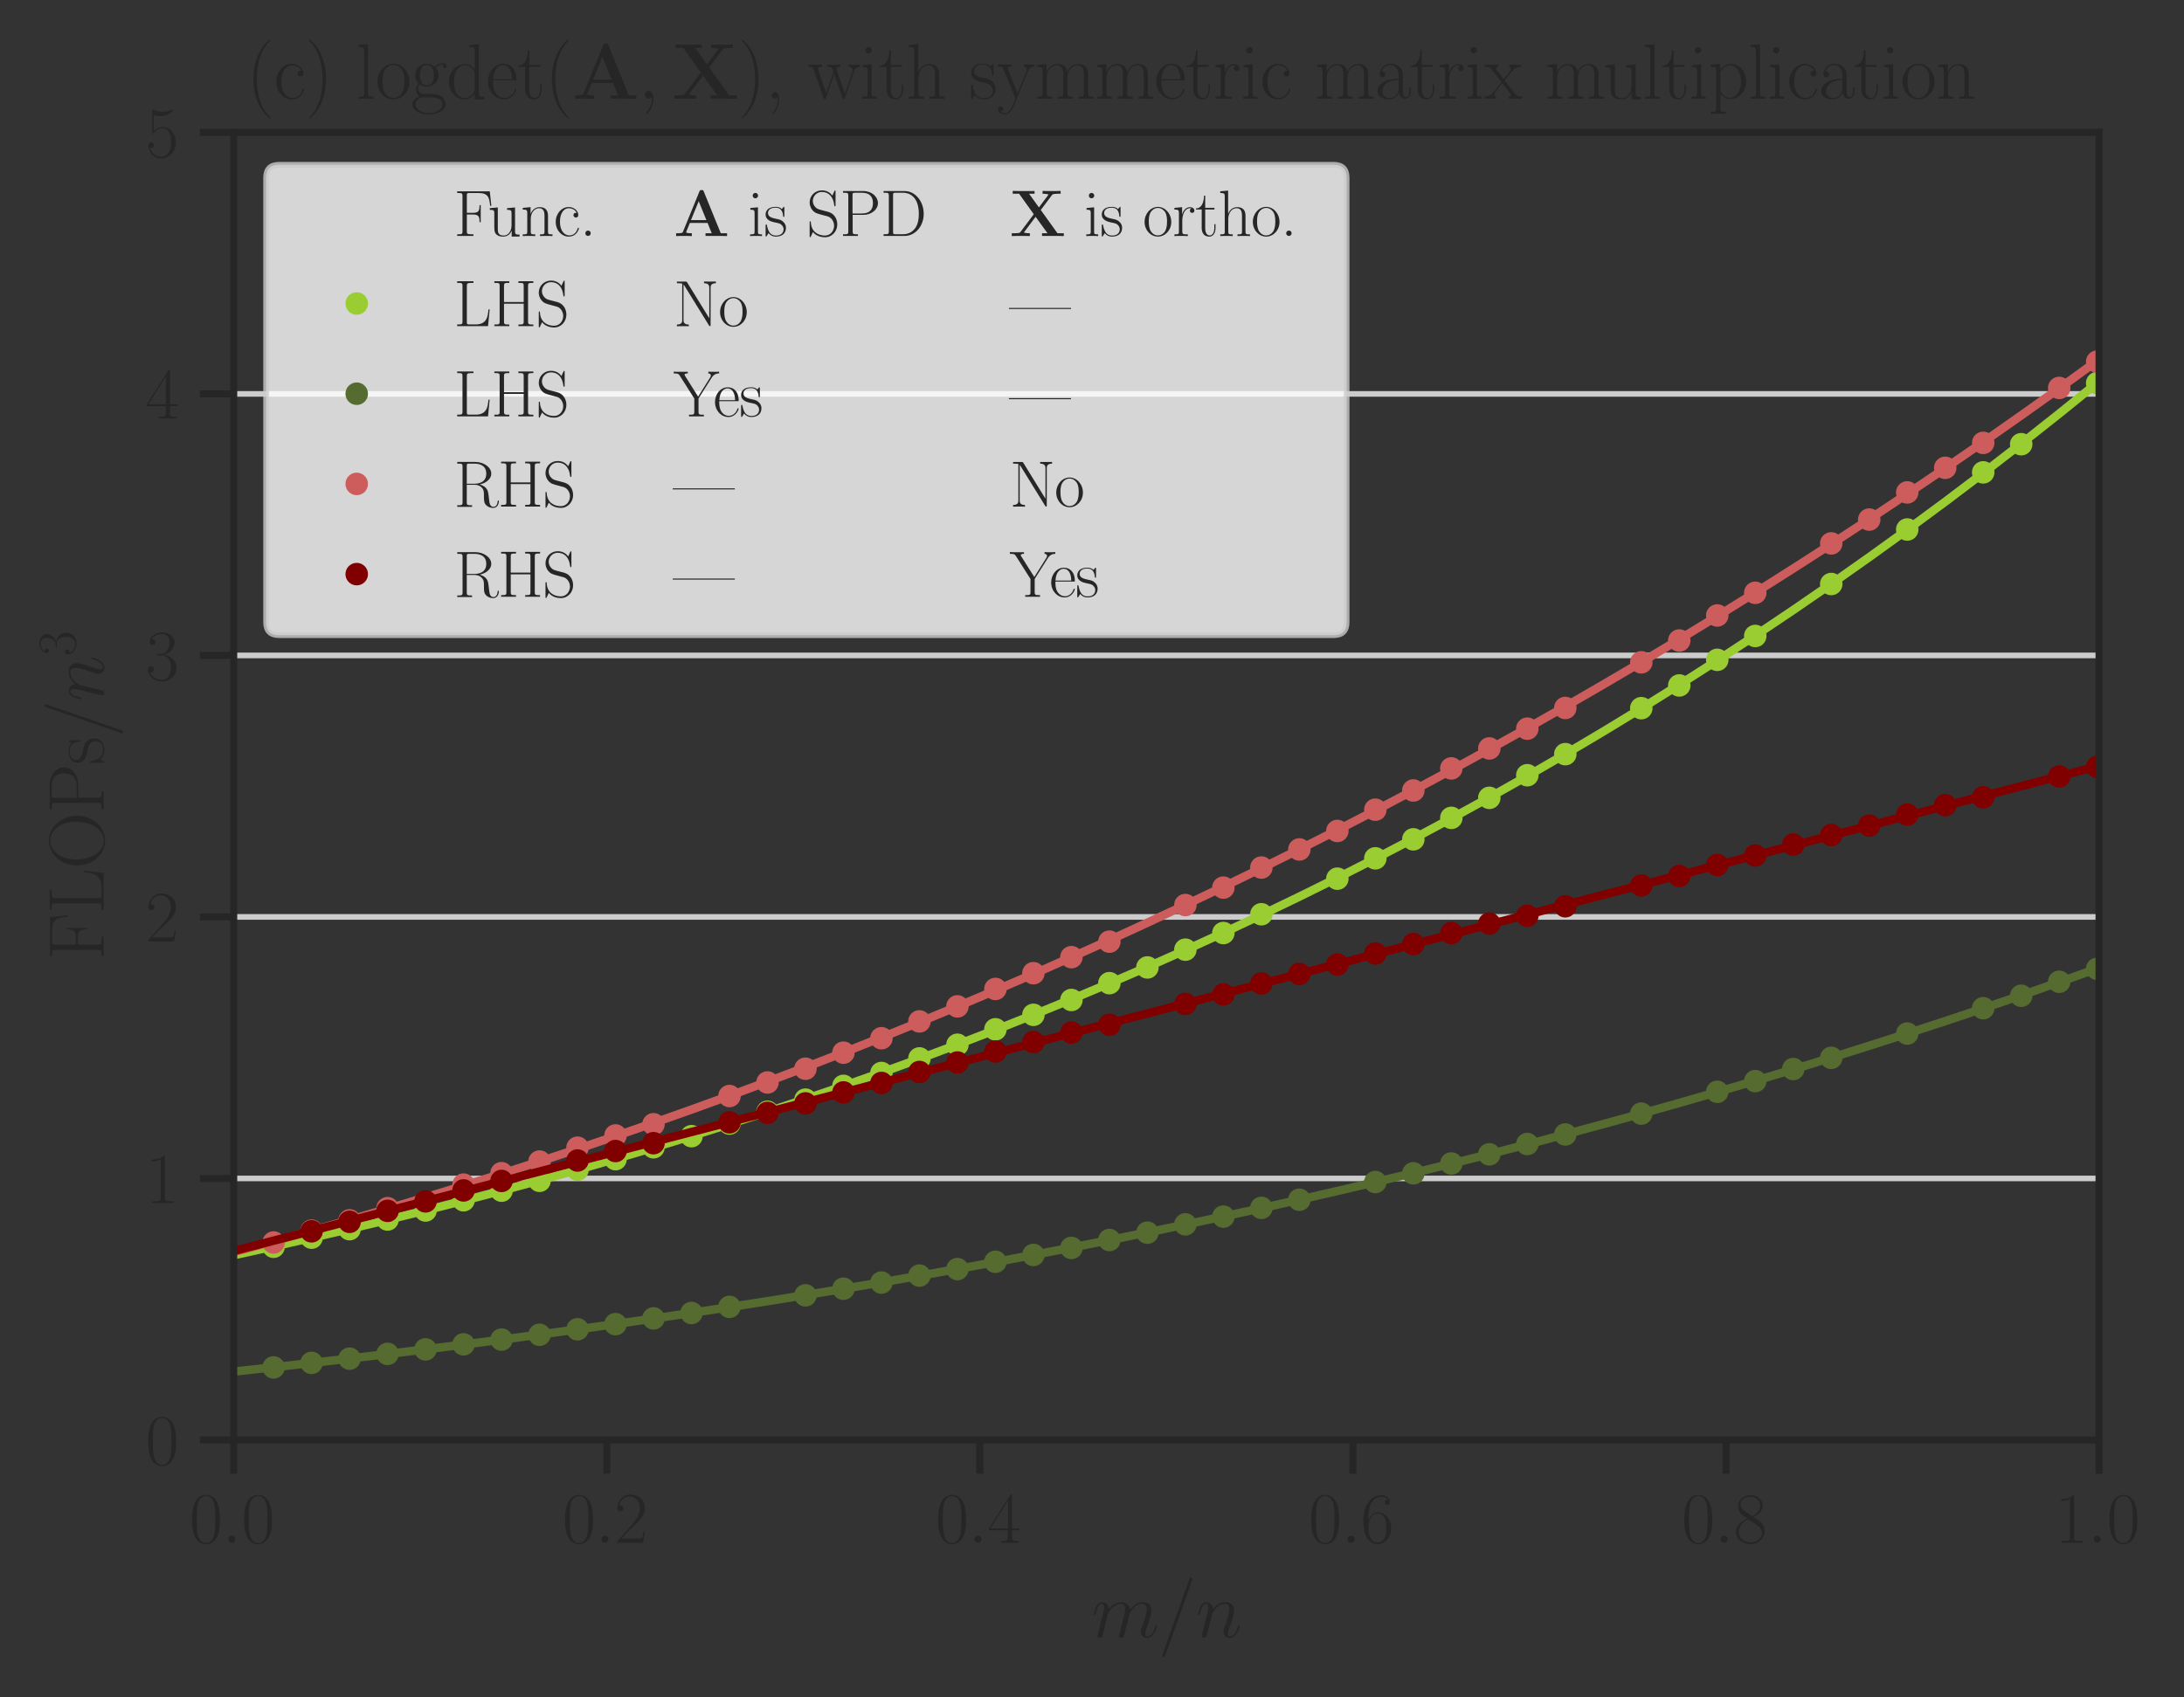 <?xml version="1.0" encoding="utf-8" standalone="no"?>
<!DOCTYPE svg PUBLIC "-//W3C//DTD SVG 1.1//EN"
  "http://www.w3.org/Graphics/SVG/1.1/DTD/svg11.dtd">
<svg height="301.392pt" version="1.1" viewBox="0 0 387.792 301.392" width="387.792pt" xmlns="http://www.w3.org/2000/svg" xmlns:xlink="http://www.w3.org/1999/xlink">
 <rect x="0" y="0" width="387.792" height="301.392" fill="#333333" stroke="none"/>
 <defs>
  <style type="text/css">*{stroke-linecap:butt;stroke-linejoin:round;}</style>
 </defs>
 <g id="figure_1">
  <g id="patch_1">
   <path d="M 0 301.392 
L 387.792 301.392 
L 387.792 0 
L 0 0 
z
" style="fill:none;"/>
  </g>
  <g id="axes_1">
   <g id="patch_2">
    <path d="M 41.498 255.741 
L 372.708 255.741 
L 372.708 23.511 
L 41.498 23.511 
z
" style="fill:none;"/>
   </g>
   <g id="matplotlib.axis_1">
    <g id="xtick_1">
     <g id="line2d_1">
      <defs>
       <path d="M 0 0 
L 0 6 
" id="mb22c414b56" style="stroke:#262626;stroke-width:1.25;"/>
      </defs>
      <g>
       <use style="fill:#262626;stroke:#262626;stroke-width:1.25;" x="41.498" xlink:href="#mb22c414b56" y="255.741"/>
      </g>
     </g>
     <g id="text_1">
      <!-- $\mathdefault{0.0}$ -->
      <g style="fill:#262626;" transform="translate(33.614 273.993)scale(0.127 -0.127)">
       <defs>
        <path d="M 2688 2025 
C 2688 2416 2682 3080 2413 3591 
C 2176 4039 1798 4198 1466 4198 
C 1158 4198 768 4058 525 3597 
C 269 3118 243 2524 243 2025 
C 243 1661 250 1106 448 619 
C 723 -39 1216 -128 1466 -128 
C 1760 -128 2208 -7 2470 600 
C 2662 1042 2688 1559 2688 2025 
z
M 1466 -26 
C 1056 -26 813 325 723 812 
C 653 1188 653 1738 653 2096 
C 653 2588 653 2997 736 3387 
C 858 3929 1216 4096 1466 4096 
C 1728 4096 2067 3923 2189 3400 
C 2272 3036 2278 2607 2278 2096 
C 2278 1680 2278 1169 2202 792 
C 2067 95 1690 -26 1466 -26 
z
" id="CMR17-30" transform="scale(0.016)"/>
        <path d="M 1178 307 
C 1178 492 1024 619 870 619 
C 685 619 557 466 557 313 
C 557 128 710 0 864 0 
C 1050 0 1178 153 1178 307 
z
" id="CMMI12-3a" transform="scale(0.016)"/>
       </defs>
       <use transform="scale(0.996)" xlink:href="#CMR17-30"/>
       <use transform="translate(45.69 0)scale(0.996)" xlink:href="#CMMI12-3a"/>
       <use transform="translate(72.788 0)scale(0.996)" xlink:href="#CMR17-30"/>
      </g>
     </g>
    </g>
    <g id="xtick_2">
     <g id="line2d_2">
      <g>
       <use style="fill:#262626;stroke:#262626;stroke-width:1.25;" x="107.74" xlink:href="#mb22c414b56" y="255.741"/>
      </g>
     </g>
     <g id="text_2">
      <!-- $\mathdefault{0.2}$ -->
      <g style="fill:#262626;" transform="translate(99.856 273.993)scale(0.127 -0.127)">
       <defs>
        <path d="M 2669 989 
L 2554 989 
C 2490 536 2438 459 2413 420 
C 2381 369 1920 369 1830 369 
L 602 369 
C 832 619 1280 1072 1824 1597 
C 2214 1967 2669 2402 2669 3035 
C 2669 3790 2067 4224 1395 4224 
C 691 4224 262 3604 262 3030 
C 262 2780 448 2748 525 2748 
C 589 2748 781 2787 781 3010 
C 781 3207 614 3264 525 3264 
C 486 3264 448 3258 422 3245 
C 544 3790 915 4058 1306 4058 
C 1862 4058 2227 3617 2227 3035 
C 2227 2479 1901 2000 1536 1584 
L 262 146 
L 262 0 
L 2515 0 
L 2669 989 
z
" id="CMR17-32" transform="scale(0.016)"/>
       </defs>
       <use transform="scale(0.996)" xlink:href="#CMR17-30"/>
       <use transform="translate(45.69 0)scale(0.996)" xlink:href="#CMMI12-3a"/>
       <use transform="translate(72.788 0)scale(0.996)" xlink:href="#CMR17-32"/>
      </g>
     </g>
    </g>
    <g id="xtick_3">
     <g id="line2d_3">
      <g>
       <use style="fill:#262626;stroke:#262626;stroke-width:1.25;" x="173.982" xlink:href="#mb22c414b56" y="255.741"/>
      </g>
     </g>
     <g id="text_3">
      <!-- $\mathdefault{0.4}$ -->
      <g style="fill:#262626;" transform="translate(166.098 273.993)scale(0.127 -0.127)">
       <defs>
        <path d="M 2150 4122 
C 2150 4256 2144 4256 2029 4256 
L 128 1254 
L 128 1088 
L 1779 1088 
L 1779 457 
C 1779 224 1766 160 1318 160 
L 1197 160 
L 1197 0 
C 1402 0 1747 0 1965 0 
C 2182 0 2528 0 2733 0 
L 2733 160 
L 2611 160 
C 2163 160 2150 224 2150 457 
L 2150 1088 
L 2803 1088 
L 2803 1254 
L 2150 1254 
L 2150 4122 
z
M 1798 3703 
L 1798 1254 
L 256 1254 
L 1798 3703 
z
" id="CMR17-34" transform="scale(0.016)"/>
       </defs>
       <use transform="scale(0.996)" xlink:href="#CMR17-30"/>
       <use transform="translate(45.69 0)scale(0.996)" xlink:href="#CMMI12-3a"/>
       <use transform="translate(72.788 0)scale(0.996)" xlink:href="#CMR17-34"/>
      </g>
     </g>
    </g>
    <g id="xtick_4">
     <g id="line2d_4">
      <g>
       <use style="fill:#262626;stroke:#262626;stroke-width:1.25;" x="240.224" xlink:href="#mb22c414b56" y="255.741"/>
      </g>
     </g>
     <g id="text_4">
      <!-- $\mathdefault{0.6}$ -->
      <g style="fill:#262626;" transform="translate(232.34 273.993)scale(0.127 -0.127)">
       <defs>
        <path d="M 678 2176 
C 678 3690 1395 4032 1811 4032 
C 1946 4032 2272 4009 2400 3776 
C 2298 3776 2106 3776 2106 3553 
C 2106 3381 2246 3323 2336 3323 
C 2394 3323 2566 3348 2566 3560 
C 2566 3954 2246 4179 1805 4179 
C 1043 4179 243 3390 243 1984 
C 243 253 966 -128 1478 -128 
C 2099 -128 2688 427 2688 1283 
C 2688 2081 2170 2662 1517 2662 
C 1126 2662 838 2407 678 1960 
L 678 2176 
z
M 1478 25 
C 691 25 691 1200 691 1436 
C 691 1896 909 2560 1504 2560 
C 1613 2560 1926 2560 2138 2120 
C 2253 1870 2253 1609 2253 1289 
C 2253 944 2253 690 2118 434 
C 1978 171 1773 25 1478 25 
z
" id="CMR17-36" transform="scale(0.016)"/>
       </defs>
       <use transform="scale(0.996)" xlink:href="#CMR17-30"/>
       <use transform="translate(45.69 0)scale(0.996)" xlink:href="#CMMI12-3a"/>
       <use transform="translate(72.788 0)scale(0.996)" xlink:href="#CMR17-36"/>
      </g>
     </g>
    </g>
    <g id="xtick_5">
     <g id="line2d_5">
      <g>
       <use style="fill:#262626;stroke:#262626;stroke-width:1.25;" x="306.466" xlink:href="#mb22c414b56" y="255.741"/>
      </g>
     </g>
     <g id="text_5">
      <!-- $\mathdefault{0.8}$ -->
      <g style="fill:#262626;" transform="translate(298.582 273.993)scale(0.127 -0.127)">
       <defs>
        <path d="M 1741 2264 
C 2144 2467 2554 2773 2554 3263 
C 2554 3841 1990 4179 1472 4179 
C 890 4179 378 3759 378 3180 
C 378 3021 416 2747 666 2505 
C 730 2442 998 2251 1171 2130 
C 883 1983 211 1634 211 934 
C 211 279 838 -128 1459 -128 
C 2144 -128 2720 362 2720 1010 
C 2720 1590 2330 1857 2074 2029 
L 1741 2264 
z
M 902 2822 
C 851 2854 595 3051 595 3351 
C 595 3739 998 4032 1459 4032 
C 1965 4032 2336 3676 2336 3262 
C 2336 2669 1670 2331 1638 2331 
C 1632 2331 1626 2331 1574 2370 
L 902 2822 
z
M 2080 1519 
C 2176 1449 2483 1240 2483 851 
C 2483 381 2010 25 1472 25 
C 890 25 448 438 448 940 
C 448 1443 838 1862 1280 2060 
L 2080 1519 
z
" id="CMR17-38" transform="scale(0.016)"/>
       </defs>
       <use transform="scale(0.996)" xlink:href="#CMR17-30"/>
       <use transform="translate(45.69 0)scale(0.996)" xlink:href="#CMMI12-3a"/>
       <use transform="translate(72.788 0)scale(0.996)" xlink:href="#CMR17-38"/>
      </g>
     </g>
    </g>
    <g id="xtick_6">
     <g id="line2d_6">
      <g>
       <use style="fill:#262626;stroke:#262626;stroke-width:1.25;" x="372.708" xlink:href="#mb22c414b56" y="255.741"/>
      </g>
     </g>
     <g id="text_6">
      <!-- $\mathdefault{1.0}$ -->
      <g style="fill:#262626;" transform="translate(364.824 273.993)scale(0.127 -0.127)">
       <defs>
        <path d="M 1702 4058 
C 1702 4192 1696 4192 1606 4192 
C 1357 3916 979 3827 621 3827 
C 602 3827 570 3827 563 3808 
C 557 3795 557 3782 557 3648 
C 755 3648 1088 3686 1344 3839 
L 1344 461 
C 1344 236 1331 160 781 160 
L 589 160 
L 589 0 
C 896 0 1216 0 1523 0 
C 1830 0 2150 0 2458 0 
L 2458 160 
L 2266 160 
C 1715 160 1702 230 1702 458 
L 1702 4058 
z
" id="CMR17-31" transform="scale(0.016)"/>
       </defs>
       <use transform="scale(0.996)" xlink:href="#CMR17-31"/>
       <use transform="translate(45.69 0)scale(0.996)" xlink:href="#CMMI12-3a"/>
       <use transform="translate(72.788 0)scale(0.996)" xlink:href="#CMR17-30"/>
      </g>
     </g>
    </g>
    <g id="text_7">
     <!-- $m/n$ -->
     <g style="fill:#262626;" transform="translate(193.832 290.755)scale(0.138 -0.138)">
      <defs>
       <path d="M 1318 1871 
C 1331 1910 1491 2229 1728 2433 
C 1894 2586 2112 2689 2362 2689 
C 2618 2689 2707 2497 2707 2242 
C 2707 2203 2707 2076 2630 1775 
L 2470 1118 
C 2419 926 2298 453 2285 383 
C 2259 287 2221 121 2221 96 
C 2221 6 2291 -64 2387 -64 
C 2579 -64 2611 83 2669 313 
L 3053 1839 
C 3066 1890 3398 2689 4102 2689 
C 4358 2689 4448 2497 4448 2242 
C 4448 1884 4198 1188 4058 805 
C 4000 651 3968 568 3968 453 
C 3968 166 4166 -64 4474 -64 
C 5069 -64 5293 875 5293 913 
C 5293 945 5267 971 5229 971 
C 5171 971 5165 952 5133 843 
C 4986 332 4749 64 4493 64 
C 4429 64 4326 64 4326 269 
C 4326 436 4403 640 4429 710 
C 4544 1018 4832 1773 4832 2145 
C 4832 2528 4608 2816 4122 2816 
C 3693 2816 3347 2574 3091 2197 
C 3072 2542 2861 2816 2381 2816 
C 1811 2816 1510 2415 1395 2255 
C 1376 2618 1114 2816 832 2816 
C 646 2816 499 2727 378 2484 
C 262 2254 173 1865 173 1839 
C 173 1814 198 1782 243 1782 
C 294 1782 301 1788 339 1935 
C 435 2312 557 2689 813 2689 
C 960 2689 1011 2586 1011 2395 
C 1011 2254 947 2005 902 1807 
L 723 1118 
C 698 996 627 709 595 594 
C 550 428 480 128 480 96 
C 480 6 550 -64 646 -64 
C 723 -64 813 -26 864 70 
C 877 102 934 326 966 453 
L 1107 1028 
L 1318 1871 
z
" id="CMMI12-6d" transform="scale(0.016)"/>
       <path d="M 2746 4562 
C 2746 4569 2784 4666 2784 4678 
C 2784 4755 2720 4800 2669 4800 
C 2637 4800 2579 4800 2528 4659 
L 384 -1363 
C 384 -1370 346 -1465 346 -1478 
C 346 -1555 410 -1600 461 -1600 
C 499 -1600 557 -1593 602 -1459 
L 2746 4562 
z
" id="CMMI12-3d" transform="scale(0.016)"/>
       <path d="M 1318 1871 
C 1331 1910 1491 2229 1728 2433 
C 1894 2586 2112 2689 2362 2689 
C 2618 2689 2707 2497 2707 2242 
C 2707 1878 2445 1150 2317 805 
C 2259 651 2227 568 2227 453 
C 2227 166 2426 -64 2733 -64 
C 3328 -64 3552 875 3552 913 
C 3552 945 3526 971 3488 971 
C 3430 971 3424 952 3392 843 
C 3245 319 3002 64 2752 64 
C 2688 64 2586 64 2586 269 
C 2586 429 2656 621 2694 710 
C 2822 1063 3091 1780 3091 2145 
C 3091 2528 2867 2816 2381 2816 
C 1811 2816 1510 2415 1395 2255 
C 1376 2618 1114 2816 832 2816 
C 627 2816 486 2695 378 2478 
C 262 2248 173 1865 173 1839 
C 173 1814 198 1782 243 1782 
C 294 1782 301 1788 339 1935 
C 442 2325 557 2689 813 2689 
C 960 2689 1011 2586 1011 2395 
C 1011 2254 947 2005 902 1807 
L 723 1118 
C 698 996 627 709 595 594 
C 550 428 480 128 480 96 
C 480 6 550 -64 646 -64 
C 723 -64 813 -26 864 70 
C 877 102 934 326 966 453 
L 1107 1028 
L 1318 1871 
z
" id="CMMI12-6e" transform="scale(0.016)"/>
      </defs>
      <use transform="scale(0.996)" xlink:href="#CMMI12-6d"/>
      <use transform="translate(85.327 0)scale(0.996)" xlink:href="#CMMI12-3d"/>
      <use transform="translate(134.102 0)scale(0.996)" xlink:href="#CMMI12-6e"/>
     </g>
    </g>
   </g>
   <g id="matplotlib.axis_2">
    <g id="ytick_1">
     <g id="line2d_7">
      <path clip-path="url(#p3fc8f36832)" d="M 41.498 255.741 
L 372.708 255.741 
" style="fill:none;stroke:#cccccc;stroke-linecap:round;"/>
     </g>
     <g id="line2d_8">
      <defs>
       <path d="M 0 0 
L -6 0 
" id="mc848d18bed" style="stroke:#262626;stroke-width:1.25;"/>
      </defs>
      <g>
       <use style="fill:#262626;stroke:#262626;stroke-width:1.25;" x="41.498" xlink:href="#mc848d18bed" y="255.741"/>
      </g>
     </g>
     <g id="text_8">
      <!-- $\mathdefault{0}$ -->
      <g style="fill:#262626;" transform="translate(25.828 260.117)scale(0.127 -0.127)">
       <use transform="scale(0.996)" xlink:href="#CMR17-30"/>
      </g>
     </g>
    </g>
    <g id="ytick_2">
     <g id="line2d_9">
      <path clip-path="url(#p3fc8f36832)" d="M 41.498 209.295 
L 372.708 209.295 
" style="fill:none;stroke:#cccccc;stroke-linecap:round;"/>
     </g>
     <g id="line2d_10">
      <g>
       <use style="fill:#262626;stroke:#262626;stroke-width:1.25;" x="41.498" xlink:href="#mc848d18bed" y="209.295"/>
      </g>
     </g>
     <g id="text_9">
      <!-- $\mathdefault{1}$ -->
      <g style="fill:#262626;" transform="translate(25.828 213.671)scale(0.127 -0.127)">
       <use transform="scale(0.996)" xlink:href="#CMR17-31"/>
      </g>
     </g>
    </g>
    <g id="ytick_3">
     <g id="line2d_11">
      <path clip-path="url(#p3fc8f36832)" d="M 41.498 162.849 
L 372.708 162.849 
" style="fill:none;stroke:#cccccc;stroke-linecap:round;"/>
     </g>
     <g id="line2d_12">
      <g>
       <use style="fill:#262626;stroke:#262626;stroke-width:1.25;" x="41.498" xlink:href="#mc848d18bed" y="162.849"/>
      </g>
     </g>
     <g id="text_10">
      <!-- $\mathdefault{2}$ -->
      <g style="fill:#262626;" transform="translate(25.828 167.225)scale(0.127 -0.127)">
       <use transform="scale(0.996)" xlink:href="#CMR17-32"/>
      </g>
     </g>
    </g>
    <g id="ytick_4">
     <g id="line2d_13">
      <path clip-path="url(#p3fc8f36832)" d="M 41.498 116.403 
L 372.708 116.403 
" style="fill:none;stroke:#cccccc;stroke-linecap:round;"/>
     </g>
     <g id="line2d_14">
      <g>
       <use style="fill:#262626;stroke:#262626;stroke-width:1.25;" x="41.498" xlink:href="#mc848d18bed" y="116.403"/>
      </g>
     </g>
     <g id="text_11">
      <!-- $\mathdefault{3}$ -->
      <g style="fill:#262626;" transform="translate(25.828 120.779)scale(0.127 -0.127)">
       <defs>
        <path d="M 1414 2157 
C 1984 2157 2234 1662 2234 1090 
C 2234 320 1824 25 1453 25 
C 1114 25 563 194 390 693 
C 422 680 454 680 486 680 
C 640 680 755 782 755 948 
C 755 1133 614 1216 486 1216 
C 378 1216 211 1165 211 926 
C 211 335 787 -128 1466 -128 
C 2176 -128 2720 430 2720 1085 
C 2720 1707 2208 2157 1600 2227 
C 2086 2328 2554 2756 2554 3329 
C 2554 3820 2048 4179 1472 4179 
C 890 4179 378 3829 378 3329 
C 378 3110 544 3072 627 3072 
C 762 3072 877 3155 877 3321 
C 877 3486 762 3569 627 3569 
C 602 3569 570 3569 544 3557 
C 730 3959 1235 4032 1459 4032 
C 1683 4032 2106 3925 2106 3320 
C 2106 3143 2080 2828 1862 2550 
C 1670 2304 1453 2304 1242 2284 
C 1210 2284 1062 2269 1037 2269 
C 992 2263 966 2257 966 2208 
C 966 2163 973 2157 1101 2157 
L 1414 2157 
z
" id="CMR17-33" transform="scale(0.016)"/>
       </defs>
       <use transform="scale(0.996)" xlink:href="#CMR17-33"/>
      </g>
     </g>
    </g>
    <g id="ytick_5">
     <g id="line2d_15">
      <path clip-path="url(#p3fc8f36832)" d="M 41.498 69.957 
L 372.708 69.957 
" style="fill:none;stroke:#cccccc;stroke-linecap:round;"/>
     </g>
     <g id="line2d_16">
      <g>
       <use style="fill:#262626;stroke:#262626;stroke-width:1.25;" x="41.498" xlink:href="#mc848d18bed" y="69.957"/>
      </g>
     </g>
     <g id="text_12">
      <!-- $\mathdefault{4}$ -->
      <g style="fill:#262626;" transform="translate(25.828 74.333)scale(0.127 -0.127)">
       <use transform="scale(0.996)" xlink:href="#CMR17-34"/>
      </g>
     </g>
    </g>
    <g id="ytick_6">
     <g id="line2d_17">
      <path clip-path="url(#p3fc8f36832)" d="M 41.498 23.511 
L 372.708 23.511 
" style="fill:none;stroke:#cccccc;stroke-linecap:round;"/>
     </g>
     <g id="line2d_18">
      <g>
       <use style="fill:#262626;stroke:#262626;stroke-width:1.25;" x="41.498" xlink:href="#mc848d18bed" y="23.511"/>
      </g>
     </g>
     <g id="text_13">
      <!-- $\mathdefault{5}$ -->
      <g style="fill:#262626;" transform="translate(25.828 27.887)scale(0.127 -0.127)">
       <defs>
        <path d="M 730 3692 
C 794 3666 1056 3584 1325 3584 
C 1920 3584 2246 3911 2432 4100 
C 2432 4157 2432 4192 2394 4192 
C 2387 4192 2374 4192 2323 4163 
C 2099 4058 1837 3973 1517 3973 
C 1325 3973 1037 3999 723 4139 
C 653 4171 640 4171 634 4171 
C 602 4171 595 4164 595 4037 
L 595 2203 
C 595 2089 595 2057 659 2057 
C 691 2057 704 2070 736 2114 
C 941 2401 1222 2522 1542 2522 
C 1766 2522 2246 2382 2246 1289 
C 2246 1085 2246 715 2054 421 
C 1894 159 1645 25 1370 25 
C 947 25 518 320 403 814 
C 429 807 480 795 506 795 
C 589 795 749 840 749 1038 
C 749 1210 627 1280 506 1280 
C 358 1280 262 1190 262 1011 
C 262 454 704 -128 1382 -128 
C 2042 -128 2669 440 2669 1264 
C 2669 2030 2170 2624 1549 2624 
C 1222 2624 947 2503 730 2274 
L 730 3692 
z
" id="CMR17-35" transform="scale(0.016)"/>
       </defs>
       <use transform="scale(0.996)" xlink:href="#CMR17-35"/>
      </g>
     </g>
    </g>
    <g id="text_14">
     <!-- FLOPs/$n^3$ -->
     <g style="fill:#262626;" transform="translate(18.391 170.55)rotate(-90)scale(0.138 -0.138)">
      <defs>
       <path d="M 3482 4325 
L 326 4325 
L 326 4160 
C 768 4160 838 4160 838 3874 
L 838 446 
C 838 160 768 160 326 160 
L 326 0 
C 512 0 870 0 1069 0 
C 1331 0 1638 0 1901 0 
L 1901 160 
L 1760 160 
C 1274 160 1261 223 1261 452 
L 1261 2075 
L 1837 2075 
C 2432 2075 2490 1865 2490 1332 
L 2605 1332 
L 2605 2987 
L 2490 2987 
C 2490 2450 2432 2240 1837 2240 
L 1261 2240 
L 1261 3911 
C 1261 4128 1274 4160 1530 4160 
L 2355 4160 
C 3322 4160 3430 3765 3520 2916 
L 3635 2916 
L 3482 4325 
z
" id="CMR17-46" transform="scale(0.016)"/>
       <path d="M 3469 1615 
L 3354 1615 
C 3302 983 3219 166 2125 166 
L 1530 166 
C 1274 166 1261 197 1261 414 
L 1261 3898 
C 1261 4129 1274 4192 1760 4192 
L 1901 4192 
L 1901 4352 
C 1638 4352 1331 4352 1069 4352 
C 870 4352 512 4352 326 4352 
L 326 4192 
C 768 4192 838 4192 838 3905 
L 838 452 
C 838 166 768 166 326 166 
L 326 0 
L 3315 0 
L 3469 1615 
z
" id="CMR17-4c" transform="scale(0.016)"/>
       <path d="M 4307 2135 
C 4307 3437 3366 4416 2304 4416 
C 1216 4416 294 3424 294 2135 
C 294 845 1229 -128 2298 -128 
C 3392 -128 4307 864 4307 2135 
z
M 2304 -13 
C 1574 -13 781 711 781 2217 
C 781 3716 1651 4301 2298 4301 
C 2976 4301 3821 3698 3821 2217 
C 3821 686 3008 -13 2304 -13 
z
" id="CMR17-4f" transform="scale(0.016)"/>
       <path d="M 1267 2042 
L 2291 2042 
C 3117 2042 3718 2578 3718 3184 
C 3718 3791 3130 4352 2291 4352 
L 333 4352 
L 333 4186 
C 774 4186 845 4186 845 3899 
L 845 446 
C 845 160 774 160 333 160 
L 333 0 
C 518 0 858 0 1056 0 
C 1254 0 1594 0 1779 0 
L 1779 160 
C 1338 160 1267 160 1267 446 
L 1267 2042 
z
M 1254 2176 
L 1254 3938 
C 1254 4155 1267 4186 1523 4186 
L 2170 4186 
C 2995 4186 3232 3714 3232 3184 
C 3232 2604 2950 2176 2170 2176 
L 1254 2176 
z
" id="CMR17-50" transform="scale(0.016)"/>
       <path d="M 1978 2697 
C 1978 2813 1971 2819 1933 2819 
C 1907 2819 1901 2813 1824 2717 
C 1805 2691 1747 2626 1728 2601 
C 1523 2819 1235 2819 1126 2819 
C 416 2819 160 2447 160 2076 
C 160 1498 813 1365 998 1325 
C 1402 1243 1542 1217 1677 1101 
C 1760 1025 1901 884 1901 654 
C 1901 384 1747 38 1158 38 
C 602 38 403 460 288 1021 
C 269 1110 269 1117 218 1117 
C 166 1117 160 1110 160 983 
L 160 63 
C 160 -51 166 -58 205 -58 
C 237 -58 243 -51 275 0 
C 314 57 410 211 448 276 
C 576 103 800 -64 1158 -64 
C 1792 -64 2131 283 2131 784 
C 2131 1112 1958 1285 1875 1362 
C 1683 1561 1459 1606 1190 1657 
C 838 1735 390 1825 390 2217 
C 390 2383 480 2737 1126 2737 
C 1811 2737 1850 2094 1862 1888 
C 1869 1856 1901 1849 1920 1849 
C 1978 1849 1978 1869 1978 1978 
L 1978 2697 
z
" id="CMR17-73" transform="scale(0.016)"/>
       <path d="M 2605 4545 
C 2637 4627 2637 4640 2637 4653 
C 2637 4729 2579 4768 2528 4768 
C 2451 4768 2426 4717 2400 4640 
L 326 -1377 
C 294 -1460 294 -1473 294 -1486 
C 294 -1562 352 -1600 403 -1600 
C 480 -1600 506 -1549 531 -1473 
L 2605 4545 
z
" id="CMR17-2f" transform="scale(0.016)"/>
      </defs>
      <use transform="scale(0.996)" xlink:href="#CMR17-46"/>
      <use transform="translate(59.984 0)scale(0.996)" xlink:href="#CMR17-4c"/>
      <use transform="translate(117.365 0)scale(0.996)" xlink:href="#CMR17-4f"/>
      <use transform="translate(189.08 0)scale(0.996)" xlink:href="#CMR17-50"/>
      <use transform="translate(251.666 0)scale(0.996)" xlink:href="#CMR17-73"/>
      <use transform="translate(287.468 0)scale(0.996)" xlink:href="#CMR17-2f"/>
      <use transform="translate(333.158 0)scale(0.996)" xlink:href="#CMMI12-6e"/>
      <use transform="translate(391.388 36.154)scale(0.697)" xlink:href="#CMR17-33"/>
     </g>
    </g>
   </g>
   <g id="line2d_19">
    <defs>
     <path d="M 0 1.5 
C 0.398 1.5 0.779 1.342 1.061 1.061 
C 1.342 0.779 1.5 0.398 1.5 0 
C 1.5 -0.398 1.342 -0.779 1.061 -1.061 
C 0.779 -1.342 0.398 -1.5 0 -1.5 
C -0.398 -1.5 -0.779 -1.342 -1.061 -1.061 
C -1.342 -0.779 -1.5 -0.398 -1.5 0 
C -1.5 0.398 -1.342 0.779 -1.061 1.061 
C -0.779 1.342 -0.398 1.5 0 1.5 
z
" id="m5031122396" style="stroke:#9acd32;"/>
    </defs>
    <g clip-path="url(#p3fc8f36832)">
     <use style="fill:#9acd32;stroke:#9acd32;" x="183.493" xlink:href="#m5031122396" y="180.237"/>
     <use style="fill:#9acd32;stroke:#9acd32;" x="89.051" xlink:href="#m5031122396" y="211.468"/>
     <use style="fill:#9acd32;stroke:#9acd32;" x="136.272" xlink:href="#m5031122396" y="197.452"/>
     <use style="fill:#9acd32;stroke:#9acd32;" x="277.935" xlink:href="#m5031122396" y="133.939"/>
     <use style="fill:#9acd32;stroke:#9acd32;" x="75.559" xlink:href="#m5031122396" y="214.988"/>
     <use style="fill:#9acd32;stroke:#9acd32;" x="338.648" xlink:href="#m5031122396" y="94.04"/>
     <use style="fill:#9acd32;stroke:#9acd32;" x="102.542" xlink:href="#m5031122396" y="207.731"/>
     <use style="fill:#9acd32;stroke:#9acd32;" x="149.763" xlink:href="#m5031122396" y="192.853"/>
     <use style="fill:#9acd32;stroke:#9acd32;" x="122.78" xlink:href="#m5031122396" y="201.787"/>
     <use style="fill:#9acd32;stroke:#9acd32;" x="325.156" xlink:href="#m5031122396" y="103.721"/>
     <use style="fill:#9acd32;stroke:#9acd32;" x="62.067" xlink:href="#m5031122396" y="218.303"/>
     <use style="fill:#9acd32;stroke:#9acd32;" x="55.321" xlink:href="#m5031122396" y="219.814"/>
     <use style="fill:#9acd32;stroke:#9acd32;" x="170.001" xlink:href="#m5031122396" y="185.551"/>
     <use style="fill:#9acd32;stroke:#9acd32;" x="196.984" xlink:href="#m5031122396" y="174.612"/>
     <use style="fill:#9acd32;stroke:#9acd32;" x="291.427" xlink:href="#m5031122396" y="125.774"/>
     <use style="fill:#9acd32;stroke:#9acd32;" x="217.222" xlink:href="#m5031122396" y="165.711"/>
     <use style="fill:#9acd32;stroke:#9acd32;" x="244.205" xlink:href="#m5031122396" y="152.442"/>
     <use style="fill:#9acd32;stroke:#9acd32;" x="48.575" xlink:href="#m5031122396" y="221.428"/>
     <use style="fill:#9acd32;stroke:#9acd32;" x="68.813" xlink:href="#m5031122396" y="216.591"/>
     <use style="fill:#9acd32;stroke:#9acd32;" x="116.034" xlink:href="#m5031122396" y="203.762"/>
     <use style="fill:#9acd32;stroke:#9acd32;" x="109.288" xlink:href="#m5031122396" y="205.871"/>
     <use style="fill:#9acd32;stroke:#9acd32;" x="264.443" xlink:href="#m5031122396" y="141.699"/>
     <use style="fill:#9acd32;stroke:#9acd32;" x="163.255" xlink:href="#m5031122396" y="187.975"/>
     <use style="fill:#9acd32;stroke:#9acd32;" x="156.509" xlink:href="#m5031122396" y="190.566"/>
     <use style="fill:#9acd32;stroke:#9acd32;" x="95.796" xlink:href="#m5031122396" y="209.717"/>
     <use style="fill:#9acd32;stroke:#9acd32;" x="82.305" xlink:href="#m5031122396" y="213.171"/>
     <use style="fill:#9acd32;stroke:#9acd32;" x="372.377" xlink:href="#m5031122396" y="68.033"/>
     <use style="fill:#9acd32;stroke:#9acd32;" x="203.73" xlink:href="#m5031122396" y="171.82"/>
     <use style="fill:#9acd32;stroke:#9acd32;" x="210.476" xlink:href="#m5031122396" y="168.662"/>
     <use style="fill:#9acd32;stroke:#9acd32;" x="311.664" xlink:href="#m5031122396" y="112.949"/>
     <use style="fill:#9acd32;stroke:#9acd32;" x="352.139" xlink:href="#m5031122396" y="83.893"/>
     <use style="fill:#9acd32;stroke:#9acd32;" x="129.526" xlink:href="#m5031122396" y="199.549"/>
     <use style="fill:#9acd32;stroke:#9acd32;" x="257.697" xlink:href="#m5031122396" y="145.256"/>
     <use style="fill:#9acd32;stroke:#9acd32;" x="143.018" xlink:href="#m5031122396" y="195.296"/>
     <use style="fill:#9acd32;stroke:#9acd32;" x="304.918" xlink:href="#m5031122396" y="117.189"/>
     <use style="fill:#9acd32;stroke:#9acd32;" x="250.951" xlink:href="#m5031122396" y="149.067"/>
     <use style="fill:#9acd32;stroke:#9acd32;" x="176.747" xlink:href="#m5031122396" y="182.806"/>
     <use style="fill:#9acd32;stroke:#9acd32;" x="190.239" xlink:href="#m5031122396" y="177.599"/>
     <use style="fill:#9acd32;stroke:#9acd32;" x="223.968" xlink:href="#m5031122396" y="162.373"/>
     <use style="fill:#9acd32;stroke:#9acd32;" x="298.172" xlink:href="#m5031122396" y="121.739"/>
     <use style="fill:#9acd32;stroke:#9acd32;" x="358.885" xlink:href="#m5031122396" y="78.893"/>
     <use style="fill:#9acd32;stroke:#9acd32;" x="237.46" xlink:href="#m5031122396" y="156.057"/>
     <use style="fill:#9acd32;stroke:#9acd32;" x="271.189" xlink:href="#m5031122396" y="137.684"/>
    </g>
   </g>
   <g id="line2d_20">
    <path clip-path="url(#p3fc8f36832)" d="M 41.498 222.934 
L 48.258 221.446 
L 55.017 219.913 
L 61.777 218.336 
L 68.536 216.711 
L 75.295 215.037 
L 82.055 213.313 
L 88.814 211.536 
L 95.573 209.706 
L 102.333 207.82 
L 109.092 205.877 
L 115.852 203.875 
L 122.611 201.813 
L 129.37 199.688 
L 136.13 197.5 
L 142.889 195.246 
L 149.648 192.925 
L 156.408 190.535 
L 163.167 188.075 
L 169.927 185.542 
L 176.686 182.936 
L 183.445 180.254 
L 190.205 177.495 
L 196.964 174.657 
L 203.724 171.738 
L 210.483 168.738 
L 217.242 165.653 
L 224.002 162.483 
L 230.761 159.226 
L 237.52 155.88 
L 244.28 152.443 
L 251.039 148.915 
L 257.799 145.292 
L 264.558 141.574 
L 271.317 137.759 
L 278.077 133.845 
L 284.836 129.83 
L 291.595 125.714 
L 298.355 121.493 
L 305.114 117.167 
L 311.874 112.734 
L 318.633 108.192 
L 325.392 103.539 
L 332.152 98.774 
L 338.911 93.896 
L 345.671 88.902 
L 352.43 83.791 
L 359.189 78.56 
L 365.949 73.21 
L 372.708 67.737 
" style="fill:none;stroke:#9acd32;stroke-linecap:round;stroke-width:1.5;"/>
   </g>
   <g id="line2d_21">
    <defs>
     <path d="M 0 1.5 
C 0.398 1.5 0.779 1.342 1.061 1.061 
C 1.342 0.779 1.5 0.398 1.5 0 
C 1.5 -0.398 1.342 -0.779 1.061 -1.061 
C 0.779 -1.342 0.398 -1.5 0 -1.5 
C -0.398 -1.5 -0.779 -1.342 -1.061 -1.061 
C -1.342 -0.779 -1.5 -0.398 -1.5 0 
C -1.5 0.398 -1.342 0.779 -1.061 1.061 
C -0.779 1.342 -0.398 1.5 0 1.5 
z
" id="m510725bb8d" style="stroke:#556b2f;"/>
    </defs>
    <g clip-path="url(#p3fc8f36832)">
     <use style="fill:#556b2f;stroke:#556b2f;" x="89.051" xlink:href="#m510725bb8d" y="237.917"/>
     <use style="fill:#556b2f;stroke:#556b2f;" x="183.493" xlink:href="#m510725bb8d" y="222.88"/>
     <use style="fill:#556b2f;stroke:#556b2f;" x="338.648" xlink:href="#m510725bb8d" y="183.562"/>
     <use style="fill:#556b2f;stroke:#556b2f;" x="230.714" xlink:href="#m510725bb8d" y="213.078"/>
     <use style="fill:#556b2f;stroke:#556b2f;" x="75.559" xlink:href="#m510725bb8d" y="239.654"/>
     <use style="fill:#556b2f;stroke:#556b2f;" x="291.427" xlink:href="#m510725bb8d" y="197.78"/>
     <use style="fill:#556b2f;stroke:#556b2f;" x="277.935" xlink:href="#m510725bb8d" y="201.479"/>
     <use style="fill:#556b2f;stroke:#556b2f;" x="122.78" xlink:href="#m510725bb8d" y="233.188"/>
     <use style="fill:#556b2f;stroke:#556b2f;" x="244.205" xlink:href="#m510725bb8d" y="209.935"/>
     <use style="fill:#556b2f;stroke:#556b2f;" x="102.542" xlink:href="#m510725bb8d" y="236.083"/>
     <use style="fill:#556b2f;stroke:#556b2f;" x="149.763" xlink:href="#m510725bb8d" y="228.88"/>
     <use style="fill:#556b2f;stroke:#556b2f;" x="196.984" xlink:href="#m510725bb8d" y="220.233"/>
     <use style="fill:#556b2f;stroke:#556b2f;" x="55.321" xlink:href="#m510725bb8d" y="242.049"/>
     <use style="fill:#556b2f;stroke:#556b2f;" x="62.067" xlink:href="#m510725bb8d" y="241.298"/>
     <use style="fill:#556b2f;stroke:#556b2f;" x="170.001" xlink:href="#m510725bb8d" y="225.396"/>
     <use style="fill:#556b2f;stroke:#556b2f;" x="325.156" xlink:href="#m510725bb8d" y="187.876"/>
     <use style="fill:#556b2f;stroke:#556b2f;" x="217.222" xlink:href="#m510725bb8d" y="216.073"/>
     <use style="fill:#556b2f;stroke:#556b2f;" x="109.288" xlink:href="#m510725bb8d" y="235.174"/>
     <use style="fill:#556b2f;stroke:#556b2f;" x="48.575" xlink:href="#m510725bb8d" y="242.854"/>
     <use style="fill:#556b2f;stroke:#556b2f;" x="68.813" xlink:href="#m510725bb8d" y="240.448"/>
     <use style="fill:#556b2f;stroke:#556b2f;" x="116.034" xlink:href="#m510725bb8d" y="234.147"/>
     <use style="fill:#556b2f;stroke:#556b2f;" x="163.255" xlink:href="#m510725bb8d" y="226.549"/>
     <use style="fill:#556b2f;stroke:#556b2f;" x="156.509" xlink:href="#m510725bb8d" y="227.785"/>
     <use style="fill:#556b2f;stroke:#556b2f;" x="352.139" xlink:href="#m510725bb8d" y="179.06"/>
     <use style="fill:#556b2f;stroke:#556b2f;" x="264.443" xlink:href="#m510725bb8d" y="205.012"/>
     <use style="fill:#556b2f;stroke:#556b2f;" x="210.476" xlink:href="#m510725bb8d" y="217.448"/>
     <use style="fill:#556b2f;stroke:#556b2f;" x="372.377" xlink:href="#m510725bb8d" y="172.062"/>
     <use style="fill:#556b2f;stroke:#556b2f;" x="95.796" xlink:href="#m510725bb8d" y="237.056"/>
     <use style="fill:#556b2f;stroke:#556b2f;" x="257.697" xlink:href="#m510725bb8d" y="206.637"/>
     <use style="fill:#556b2f;stroke:#556b2f;" x="304.918" xlink:href="#m510725bb8d" y="193.91"/>
     <use style="fill:#556b2f;stroke:#556b2f;" x="82.305" xlink:href="#m510725bb8d" y="238.756"/>
     <use style="fill:#556b2f;stroke:#556b2f;" x="203.73" xlink:href="#m510725bb8d" y="218.924"/>
     <use style="fill:#556b2f;stroke:#556b2f;" x="129.526" xlink:href="#m510725bb8d" y="232.103"/>
     <use style="fill:#556b2f;stroke:#556b2f;" x="143.018" xlink:href="#m510725bb8d" y="230.053"/>
     <use style="fill:#556b2f;stroke:#556b2f;" x="311.664" xlink:href="#m510725bb8d" y="192.006"/>
     <use style="fill:#556b2f;stroke:#556b2f;" x="176.747" xlink:href="#m510725bb8d" y="224.094"/>
     <use style="fill:#556b2f;stroke:#556b2f;" x="250.951" xlink:href="#m510725bb8d" y="208.384"/>
     <use style="fill:#556b2f;stroke:#556b2f;" x="223.968" xlink:href="#m510725bb8d" y="214.523"/>
     <use style="fill:#556b2f;stroke:#556b2f;" x="190.239" xlink:href="#m510725bb8d" y="221.636"/>
     <use style="fill:#556b2f;stroke:#556b2f;" x="271.189" xlink:href="#m510725bb8d" y="203.182"/>
     <use style="fill:#556b2f;stroke:#556b2f;" x="358.885" xlink:href="#m510725bb8d" y="176.85"/>
     <use style="fill:#556b2f;stroke:#556b2f;" x="318.41" xlink:href="#m510725bb8d" y="189.865"/>
     <use style="fill:#556b2f;stroke:#556b2f;" x="365.631" xlink:href="#m510725bb8d" y="174.366"/>
    </g>
   </g>
   <g id="line2d_22">
    <path clip-path="url(#p3fc8f36832)" d="M 41.498 243.603 
L 48.258 242.861 
L 55.017 242.097 
L 61.777 241.313 
L 68.536 240.507 
L 75.295 239.678 
L 82.055 238.827 
L 88.814 237.952 
L 95.573 237.052 
L 102.333 236.128 
L 109.092 235.179 
L 115.852 234.203 
L 122.611 233.201 
L 129.37 232.172 
L 136.13 231.115 
L 142.889 230.029 
L 149.648 228.915 
L 156.408 227.771 
L 163.167 226.596 
L 169.927 225.391 
L 176.686 224.154 
L 183.445 222.886 
L 190.205 221.585 
L 196.964 220.25 
L 203.724 218.882 
L 210.483 217.479 
L 217.242 216.041 
L 224.002 214.567 
L 230.761 213.058 
L 237.52 211.511 
L 244.28 209.927 
L 251.039 208.305 
L 257.799 206.644 
L 264.558 204.944 
L 271.317 203.204 
L 278.077 201.423 
L 284.836 199.602 
L 291.595 197.738 
L 298.355 195.833 
L 305.114 193.884 
L 311.874 191.892 
L 318.633 189.856 
L 325.392 187.776 
L 332.152 185.649 
L 338.911 183.477 
L 345.671 181.259 
L 352.43 178.993 
L 359.189 176.68 
L 365.949 174.318 
L 372.708 171.907 
" style="fill:none;stroke:#556b2f;stroke-linecap:round;stroke-width:1.5;"/>
   </g>
   <g id="line2d_23">
    <defs>
     <path d="M 0 1.5 
C 0.398 1.5 0.779 1.342 1.061 1.061 
C 1.342 0.779 1.5 0.398 1.5 0 
C 1.5 -0.398 1.342 -0.779 1.061 -1.061 
C 0.779 -1.342 0.398 -1.5 0 -1.5 
C -0.398 -1.5 -0.779 -1.342 -1.061 -1.061 
C -1.342 -0.779 -1.5 -0.398 -1.5 0 
C -1.5 0.398 -1.342 0.779 -1.061 1.061 
C -0.779 1.342 -0.398 1.5 0 1.5 
z
" id="m18e4a9359e" style="stroke:#cd5c5c;"/>
    </defs>
    <g clip-path="url(#p3fc8f36832)">
     <use style="fill:#cd5c5c;stroke:#cd5c5c;" x="95.796" xlink:href="#m18e4a9359e" y="206.292"/>
     <use style="fill:#cd5c5c;stroke:#cd5c5c;" x="170.001" xlink:href="#m18e4a9359e" y="178.737"/>
     <use style="fill:#cd5c5c;stroke:#cd5c5c;" x="149.763" xlink:href="#m18e4a9359e" y="186.958"/>
     <use style="fill:#cd5c5c;stroke:#cd5c5c;" x="250.951" xlink:href="#m18e4a9359e" y="140.391"/>
     <use style="fill:#cd5c5c;stroke:#cd5c5c;" x="55.321" xlink:href="#m18e4a9359e" y="218.56"/>
     <use style="fill:#cd5c5c;stroke:#cd5c5c;" x="190.239" xlink:href="#m18e4a9359e" y="169.993"/>
     <use style="fill:#cd5c5c;stroke:#cd5c5c;" x="210.476" xlink:href="#m18e4a9359e" y="160.738"/>
     <use style="fill:#cd5c5c;stroke:#cd5c5c;" x="230.714" xlink:href="#m18e4a9359e" y="150.868"/>
     <use style="fill:#cd5c5c;stroke:#cd5c5c;" x="129.526" xlink:href="#m18e4a9359e" y="194.657"/>
     <use style="fill:#cd5c5c;stroke:#cd5c5c;" x="291.427" xlink:href="#m18e4a9359e" y="117.631"/>
     <use style="fill:#cd5c5c;stroke:#cd5c5c;" x="345.393" xlink:href="#m18e4a9359e" y="83.085"/>
     <use style="fill:#cd5c5c;stroke:#cd5c5c;" x="365.631" xlink:href="#m18e4a9359e" y="68.898"/>
     <use style="fill:#cd5c5c;stroke:#cd5c5c;" x="311.664" xlink:href="#m18e4a9359e" y="105.283"/>
     <use style="fill:#cd5c5c;stroke:#cd5c5c;" x="331.902" xlink:href="#m18e4a9359e" y="92.279"/>
     <use style="fill:#cd5c5c;stroke:#cd5c5c;" x="62.067" xlink:href="#m18e4a9359e" y="216.741"/>
     <use style="fill:#cd5c5c;stroke:#cd5c5c;" x="325.156" xlink:href="#m18e4a9359e" y="96.51"/>
     <use style="fill:#cd5c5c;stroke:#cd5c5c;" x="304.918" xlink:href="#m18e4a9359e" y="109.31"/>
     <use style="fill:#cd5c5c;stroke:#cd5c5c;" x="89.051" xlink:href="#m18e4a9359e" y="208.361"/>
     <use style="fill:#cd5c5c;stroke:#cd5c5c;" x="68.813" xlink:href="#m18e4a9359e" y="214.575"/>
     <use style="fill:#cd5c5c;stroke:#cd5c5c;" x="223.968" xlink:href="#m18e4a9359e" y="154.081"/>
     <use style="fill:#cd5c5c;stroke:#cd5c5c;" x="271.189" xlink:href="#m18e4a9359e" y="129.415"/>
     <use style="fill:#cd5c5c;stroke:#cd5c5c;" x="156.509" xlink:href="#m18e4a9359e" y="184.392"/>
     <use style="fill:#cd5c5c;stroke:#cd5c5c;" x="109.288" xlink:href="#m18e4a9359e" y="201.659"/>
     <use style="fill:#cd5c5c;stroke:#cd5c5c;" x="244.205" xlink:href="#m18e4a9359e" y="143.802"/>
     <use style="fill:#cd5c5c;stroke:#cd5c5c;" x="264.443" xlink:href="#m18e4a9359e" y="132.927"/>
     <use style="fill:#cd5c5c;stroke:#cd5c5c;" x="163.255" xlink:href="#m18e4a9359e" y="181.404"/>
     <use style="fill:#cd5c5c;stroke:#cd5c5c;" x="136.272" xlink:href="#m18e4a9359e" y="192.251"/>
     <use style="fill:#cd5c5c;stroke:#cd5c5c;" x="183.493" xlink:href="#m18e4a9359e" y="172.842"/>
     <use style="fill:#cd5c5c;stroke:#cd5c5c;" x="217.222" xlink:href="#m18e4a9359e" y="157.644"/>
     <use style="fill:#cd5c5c;stroke:#cd5c5c;" x="372.377" xlink:href="#m18e4a9359e" y="64.229"/>
     <use style="fill:#cd5c5c;stroke:#cd5c5c;" x="237.46" xlink:href="#m18e4a9359e" y="147.579"/>
     <use style="fill:#cd5c5c;stroke:#cd5c5c;" x="352.139" xlink:href="#m18e4a9359e" y="78.656"/>
     <use style="fill:#cd5c5c;stroke:#cd5c5c;" x="82.305" xlink:href="#m18e4a9359e" y="210.388"/>
     <use style="fill:#cd5c5c;stroke:#cd5c5c;" x="116.034" xlink:href="#m18e4a9359e" y="199.668"/>
     <use style="fill:#cd5c5c;stroke:#cd5c5c;" x="298.172" xlink:href="#m18e4a9359e" y="113.758"/>
     <use style="fill:#cd5c5c;stroke:#cd5c5c;" x="48.575" xlink:href="#m18e4a9359e" y="220.673"/>
     <use style="fill:#cd5c5c;stroke:#cd5c5c;" x="102.542" xlink:href="#m18e4a9359e" y="203.834"/>
     <use style="fill:#cd5c5c;stroke:#cd5c5c;" x="143.018" xlink:href="#m18e4a9359e" y="189.806"/>
     <use style="fill:#cd5c5c;stroke:#cd5c5c;" x="338.648" xlink:href="#m18e4a9359e" y="87.455"/>
     <use style="fill:#cd5c5c;stroke:#cd5c5c;" x="176.747" xlink:href="#m18e4a9359e" y="175.641"/>
     <use style="fill:#cd5c5c;stroke:#cd5c5c;" x="196.984" xlink:href="#m18e4a9359e" y="167.238"/>
     <use style="fill:#cd5c5c;stroke:#cd5c5c;" x="277.935" xlink:href="#m18e4a9359e" y="125.738"/>
     <use style="fill:#cd5c5c;stroke:#cd5c5c;" x="257.697" xlink:href="#m18e4a9359e" y="136.47"/>
    </g>
   </g>
   <g id="line2d_24">
    <path clip-path="url(#p3fc8f36832)" d="M 41.498 222.374 
L 48.258 220.545 
L 55.017 218.668 
L 61.777 216.743 
L 68.536 214.768 
L 75.295 212.744 
L 82.055 210.669 
L 88.814 208.542 
L 95.573 206.364 
L 102.333 204.133 
L 109.092 201.848 
L 115.852 199.51 
L 122.611 197.117 
L 129.37 194.668 
L 136.13 192.163 
L 142.889 189.602 
L 149.648 186.983 
L 156.408 184.306 
L 163.167 181.57 
L 169.927 178.775 
L 176.686 175.919 
L 183.445 173.003 
L 190.205 170.025 
L 196.964 166.985 
L 203.724 163.882 
L 210.483 160.715 
L 217.242 157.484 
L 224.002 154.188 
L 230.761 150.826 
L 237.52 147.398 
L 244.28 143.903 
L 251.039 140.34 
L 257.799 136.708 
L 264.558 133.008 
L 271.317 129.238 
L 278.077 125.397 
L 284.836 121.485 
L 291.595 117.502 
L 298.355 113.445 
L 305.114 109.316 
L 311.874 105.112 
L 318.633 100.834 
L 325.392 96.481 
L 332.152 92.052 
L 338.911 87.546 
L 345.671 82.963 
L 352.43 78.302 
L 359.189 73.562 
L 365.949 68.743 
L 372.708 63.843 
" style="fill:none;stroke:#cd5c5c;stroke-linecap:round;stroke-width:1.5;"/>
   </g>
   <g id="line2d_25">
    <defs>
     <path d="M 0 1.5 
C 0.398 1.5 0.779 1.342 1.061 1.061 
C 1.342 0.779 1.5 0.398 1.5 0 
C 1.5 -0.398 1.342 -0.779 1.061 -1.061 
C 0.779 -1.342 0.398 -1.5 0 -1.5 
C -0.398 -1.5 -0.779 -1.342 -1.061 -1.061 
C -1.342 -0.779 -1.5 -0.398 -1.5 0 
C -1.5 0.398 -1.342 0.779 -1.061 1.061 
C -0.779 1.342 -0.398 1.5 0 1.5 
z
" id="m43c222058a" style="stroke:#800000;"/>
    </defs>
    <g clip-path="url(#p3fc8f36832)">
     <use style="fill:#800000;stroke:#800000;" x="230.714" xlink:href="#m43c222058a" y="172.977"/>
     <use style="fill:#800000;stroke:#800000;" x="149.763" xlink:href="#m43c222058a" y="194.016"/>
     <use style="fill:#800000;stroke:#800000;" x="365.631" xlink:href="#m43c222058a" y="137.898"/>
     <use style="fill:#800000;stroke:#800000;" x="311.664" xlink:href="#m43c222058a" y="151.938"/>
     <use style="fill:#800000;stroke:#800000;" x="68.813" xlink:href="#m43c222058a" y="215.055"/>
     <use style="fill:#800000;stroke:#800000;" x="331.902" xlink:href="#m43c222058a" y="146.623"/>
     <use style="fill:#800000;stroke:#800000;" x="129.526" xlink:href="#m43c222058a" y="199.331"/>
     <use style="fill:#800000;stroke:#800000;" x="250.951" xlink:href="#m43c222058a" y="167.662"/>
     <use style="fill:#800000;stroke:#800000;" x="75.559" xlink:href="#m43c222058a" y="213.372"/>
     <use style="fill:#800000;stroke:#800000;" x="304.918" xlink:href="#m43c222058a" y="153.621"/>
     <use style="fill:#800000;stroke:#800000;" x="210.476" xlink:href="#m43c222058a" y="178.292"/>
     <use style="fill:#800000;stroke:#800000;" x="170.001" xlink:href="#m43c222058a" y="188.701"/>
     <use style="fill:#800000;stroke:#800000;" x="156.509" xlink:href="#m43c222058a" y="192.333"/>
     <use style="fill:#800000;stroke:#800000;" x="223.968" xlink:href="#m43c222058a" y="174.66"/>
     <use style="fill:#800000;stroke:#800000;" x="291.427" xlink:href="#m43c222058a" y="157.253"/>
     <use style="fill:#800000;stroke:#800000;" x="89.051" xlink:href="#m43c222058a" y="209.74"/>
     <use style="fill:#800000;stroke:#800000;" x="237.46" xlink:href="#m43c222058a" y="171.294"/>
     <use style="fill:#800000;stroke:#800000;" x="372.377" xlink:href="#m43c222058a" y="136.215"/>
     <use style="fill:#800000;stroke:#800000;" x="55.321" xlink:href="#m43c222058a" y="218.687"/>
     <use style="fill:#800000;stroke:#800000;" x="325.156" xlink:href="#m43c222058a" y="148.306"/>
     <use style="fill:#800000;stroke:#800000;" x="190.239" xlink:href="#m43c222058a" y="183.386"/>
     <use style="fill:#800000;stroke:#800000;" x="136.272" xlink:href="#m43c222058a" y="197.648"/>
     <use style="fill:#800000;stroke:#800000;" x="244.205" xlink:href="#m43c222058a" y="169.345"/>
     <use style="fill:#800000;stroke:#800000;" x="109.288" xlink:href="#m43c222058a" y="204.425"/>
     <use style="fill:#800000;stroke:#800000;" x="217.222" xlink:href="#m43c222058a" y="176.609"/>
     <use style="fill:#800000;stroke:#800000;" x="163.255" xlink:href="#m43c222058a" y="190.384"/>
     <use style="fill:#800000;stroke:#800000;" x="298.172" xlink:href="#m43c222058a" y="155.57"/>
     <use style="fill:#800000;stroke:#800000;" x="82.305" xlink:href="#m43c222058a" y="211.423"/>
     <use style="fill:#800000;stroke:#800000;" x="345.393" xlink:href="#m43c222058a" y="142.991"/>
     <use style="fill:#800000;stroke:#800000;" x="264.443" xlink:href="#m43c222058a" y="164.03"/>
     <use style="fill:#800000;stroke:#800000;" x="62.067" xlink:href="#m43c222058a" y="217.004"/>
     <use style="fill:#800000;stroke:#800000;" x="318.41" xlink:href="#m43c222058a" y="149.989"/>
     <use style="fill:#800000;stroke:#800000;" x="183.493" xlink:href="#m43c222058a" y="185.069"/>
     <use style="fill:#800000;stroke:#800000;" x="143.018" xlink:href="#m43c222058a" y="195.965"/>
     <use style="fill:#800000;stroke:#800000;" x="271.189" xlink:href="#m43c222058a" y="162.637"/>
     <use style="fill:#800000;stroke:#800000;" x="102.542" xlink:href="#m43c222058a" y="206.108"/>
     <use style="fill:#800000;stroke:#800000;" x="352.139" xlink:href="#m43c222058a" y="141.599"/>
     <use style="fill:#800000;stroke:#800000;" x="338.648" xlink:href="#m43c222058a" y="144.674"/>
     <use style="fill:#800000;stroke:#800000;" x="116.034" xlink:href="#m43c222058a" y="203.032"/>
     <use style="fill:#800000;stroke:#800000;" x="257.697" xlink:href="#m43c222058a" y="165.713"/>
     <use style="fill:#800000;stroke:#800000;" x="196.984" xlink:href="#m43c222058a" y="181.993"/>
     <use style="fill:#800000;stroke:#800000;" x="176.747" xlink:href="#m43c222058a" y="186.752"/>
     <use style="fill:#800000;stroke:#800000;" x="277.935" xlink:href="#m43c222058a" y="160.954"/>
    </g>
   </g>
   <g id="line2d_26">
    <path clip-path="url(#p3fc8f36832)" d="M 41.498 222.189 
L 48.258 220.43 
L 55.017 218.672 
L 61.777 216.914 
L 68.536 215.155 
L 75.295 213.397 
L 82.055 211.638 
L 88.814 209.88 
L 95.573 208.121 
L 102.333 206.363 
L 109.092 204.604 
L 115.852 202.846 
L 122.611 201.088 
L 129.37 199.329 
L 136.13 197.571 
L 142.889 195.812 
L 149.648 194.054 
L 156.408 192.295 
L 163.167 190.537 
L 169.927 188.778 
L 176.686 187.02 
L 183.445 185.262 
L 190.205 183.503 
L 196.964 181.745 
L 203.724 179.986 
L 210.483 178.228 
L 217.242 176.469 
L 224.002 174.711 
L 230.761 172.953 
L 237.52 171.194 
L 244.28 169.436 
L 251.039 167.677 
L 257.799 165.919 
L 264.558 164.16 
L 271.317 162.402 
L 278.077 160.643 
L 284.836 158.885 
L 291.595 157.127 
L 298.355 155.368 
L 305.114 153.61 
L 311.874 151.851 
L 318.633 150.093 
L 325.392 148.334 
L 332.152 146.576 
L 338.911 144.817 
L 345.671 143.059 
L 352.43 141.301 
L 359.189 139.542 
L 365.949 137.784 
L 372.708 136.025 
" style="fill:none;stroke:#800000;stroke-linecap:round;stroke-width:1.5;"/>
   </g>
   <g id="patch_3">
    <path d="M 41.498 255.741 
L 41.498 23.511 
" style="fill:none;stroke:#262626;stroke-linecap:square;stroke-linejoin:miter;stroke-width:1.25;"/>
   </g>
   <g id="patch_4">
    <path d="M 372.708 255.741 
L 372.708 23.511 
" style="fill:none;stroke:#262626;stroke-linecap:square;stroke-linejoin:miter;stroke-width:1.25;"/>
   </g>
   <g id="patch_5">
    <path d="M 41.498 255.741 
L 372.708 255.741 
" style="fill:none;stroke:#262626;stroke-linecap:square;stroke-linejoin:miter;stroke-width:1.25;"/>
   </g>
   <g id="patch_6">
    <path d="M 41.498 23.511 
L 372.708 23.511 
" style="fill:none;stroke:#262626;stroke-linecap:square;stroke-linejoin:miter;stroke-width:1.25;"/>
   </g>
   <g id="text_15">
    <!-- (c) $\operatorname{logdet}(\mathbf{A}, \mathbf{X})$, with symmetric matrix multiplication -->
    <g style="fill:#262626;" transform="translate(43.729 17.511)scale(0.138 -0.138)">
     <defs>
      <path d="M 1958 -1561 
C 1958 -1555 1958 -1542 1939 -1523 
C 1645 -1224 858 -407 858 1581 
C 858 3569 1632 4379 1946 4697 
C 1946 4704 1958 4717 1958 4736 
C 1958 4755 1939 4768 1914 4768 
C 1843 4768 1299 4296 986 3594 
C 666 2887 576 2199 576 1588 
C 576 1128 621 351 1005 -471 
C 1312 -1135 1837 -1600 1914 -1600 
C 1946 -1600 1958 -1587 1958 -1561 
z
" id="CMR17-28" transform="scale(0.016)"/>
      <path d="M 2234 2240 
C 2112 2240 1933 2240 1933 2017 
C 1933 1838 2080 1787 2163 1787 
C 2208 1787 2394 1807 2394 2024 
C 2394 2467 1958 2803 1466 2803 
C 787 2803 211 2178 211 1363 
C 211 516 813 -64 1466 -64 
C 2259 -64 2458 677 2458 748 
C 2458 774 2451 793 2406 793 
C 2362 793 2355 787 2330 703 
C 2163 180 1798 51 1523 51 
C 1114 51 621 427 621 1369 
C 621 2338 1094 2688 1472 2688 
C 1722 2688 2093 2573 2234 2240 
z
" id="CMR17-63" transform="scale(0.016)"/>
      <path d="M 1683 1581 
C 1683 2040 1638 2817 1254 3639 
C 947 4303 422 4768 346 4768 
C 326 4768 301 4761 301 4729 
C 301 4717 307 4710 314 4697 
C 621 4378 1402 3568 1402 1584 
C 1402 -407 627 -1217 314 -1537 
C 307 -1549 301 -1556 301 -1568 
C 301 -1600 326 -1600 346 -1600 
C 416 -1600 960 -1128 1274 -426 
C 1594 281 1683 969 1683 1581 
z
" id="CMR17-29" transform="scale(0.016)"/>
      <path d="M 979 4396 
L 218 4326 
L 218 4160 
C 595 4160 653 4122 653 3817 
L 653 426 
C 653 184 627 153 218 153 
L 218 -13 
C 371 0 653 0 813 0 
C 979 0 1261 0 1414 -13 
L 1414 153 
C 1005 153 979 178 979 426 
L 979 4396 
z
" id="CMR17-6c" transform="scale(0.016)"/>
      <path d="M 2758 1356 
C 2758 2176 2163 2816 1466 2816 
C 768 2816 173 2176 173 1356 
C 173 551 768 -64 1466 -64 
C 2163 -64 2758 551 2758 1356 
z
M 1466 51 
C 1165 51 909 230 762 480 
C 602 767 582 1126 582 1408 
C 582 1677 595 2010 762 2298 
C 890 2509 1139 2714 1466 2714 
C 1754 2714 1997 2554 2150 2330 
C 2349 2029 2349 1607 2349 1408 
C 2349 1158 2336 775 2163 467 
C 1984 173 1709 51 1466 51 
z
" id="CMR17-6f" transform="scale(0.016)"/>
      <path d="M 710 1164 
C 832 1068 1043 960 1299 960 
C 1805 960 2240 1357 2240 1888 
C 2240 2054 2189 2310 1997 2509 
C 2176 2692 2438 2752 2586 2752 
C 2611 2752 2650 2752 2682 2734 
C 2656 2728 2598 2703 2598 2605 
C 2598 2527 2656 2471 2739 2471 
C 2835 2471 2886 2533 2886 2614 
C 2886 2731 2790 2854 2586 2854 
C 2330 2854 2106 2738 1926 2580 
C 1734 2753 1504 2816 1299 2816 
C 794 2816 358 2419 358 1888 
C 358 1522 570 1292 634 1228 
C 442 1004 442 743 442 711 
C 442 545 506 302 723 168 
C 390 85 128 -169 128 -486 
C 128 -943 736 -1280 1466 -1280 
C 2170 -1280 2803 -956 2803 -479 
C 2803 384 1856 384 1363 384 
C 1216 384 954 384 922 391 
C 723 423 589 602 589 826 
C 589 883 589 1024 710 1164 
z
M 1299 1068 
C 736 1068 736 1760 736 1889 
C 736 2016 736 2708 1299 2708 
C 1862 2708 1862 2016 1862 1889 
C 1862 1760 1862 1068 1299 1068 
z
M 1466 -1171 
C 826 -1171 384 -835 384 -486 
C 384 -289 493 -105 634 -4 
C 794 104 858 104 1293 104 
C 1818 104 2547 104 2547 -486 
C 2547 -835 2106 -1171 1466 -1171 
z
" id="CMR17-67" transform="scale(0.016)"/>
      <path d="M 1869 4326 
L 1869 4160 
C 2246 4160 2304 4122 2304 3820 
L 2304 2345 
C 2278 2377 2016 2790 1498 2790 
C 845 2790 211 2208 211 1364 
C 211 525 806 -64 1434 -64 
C 1978 -64 2259 337 2291 380 
L 2291 -63 
L 3066 -63 
L 3066 128 
C 2688 128 2630 166 2630 473 
L 2630 4396 
L 1869 4326 
z
M 2291 755 
C 2291 563 2176 390 2029 262 
C 1811 70 1594 38 1472 38 
C 1286 38 621 134 621 1356 
C 621 2612 1363 2688 1530 2688 
C 1824 2688 2061 2522 2208 2291 
C 2291 2157 2291 2138 2291 2023 
L 2291 755 
z
" id="CMR17-64" transform="scale(0.016)"/>
      <path d="M 2438 1472 
C 2464 1498 2464 1511 2464 1576 
C 2464 2238 2118 2816 1389 2816 
C 710 2816 173 2169 173 1383 
C 173 551 781 -64 1459 -64 
C 2176 -64 2458 607 2458 740 
C 2458 784 2419 784 2406 784 
C 2362 784 2355 771 2330 696 
C 2189 265 1837 51 1504 51 
C 1229 51 954 203 781 480 
C 582 803 582 1176 582 1472 
L 2438 1472 
z
M 589 1568 
C 634 2505 1126 2714 1382 2714 
C 1818 2714 2112 2297 2118 1568 
L 589 1568 
z
" id="CMR17-65" transform="scale(0.016)"/>
      <path d="M 966 2560 
L 1862 2560 
L 1862 2725 
L 966 2725 
L 966 3904 
L 851 3904 
C 838 3245 614 2668 70 2668 
L 70 2560 
L 627 2560 
L 627 771 
C 627 650 627 -64 1370 -64 
C 1747 -64 1965 306 1965 777 
L 1965 1140 
L 1850 1140 
L 1850 783 
C 1850 344 1677 51 1408 51 
C 1222 51 966 178 966 758 
L 966 2560 
z
" id="CMR17-74" transform="scale(0.016)"/>
      <path d="M 2931 4301 
C 2886 4416 2874 4448 2720 4448 
C 2560 4448 2547 4416 2502 4301 
L 915 413 
C 870 311 870 299 691 279 
C 531 260 506 260 365 260 
L 250 260 
L 250 -13 
C 416 0 800 0 986 0 
C 1158 0 1626 0 1773 -13 
L 1773 260 
C 1632 260 1389 260 1210 331 
C 1229 390 1229 402 1242 428 
L 1581 1262 
L 3296 1262 
L 3699 260 
L 3098 260 
L 3098 0 
C 3302 0 3923 0 4166 0 
C 4371 0 5024 0 5184 -13 
L 5184 260 
L 4576 260 
L 2931 4301 
z
M 2438 3367 
L 3181 1536 
L 1690 1536 
L 2438 3367 
z
" id="CMBX12-41" transform="scale(0.016)"/>
      <path d="M 1248 -31 
C 1248 343 1126 619 864 619 
C 659 619 557 453 557 313 
C 557 172 653 0 870 0 
C 954 0 1024 26 1082 83 
C 1094 96 1101 96 1107 96 
C 1120 96 1120 5 1120 -27 
C 1120 -240 1082 -659 710 -1080 
C 640 -1157 640 -1170 640 -1183 
C 640 -1216 672 -1248 704 -1248 
C 755 -1248 1248 -771 1248 -31 
z
" id="CMMI12-3b" transform="scale(0.016)"/>
      <path d="M 3008 2514 
L 4090 3957 
C 4154 4040 4179 4053 4390 4072 
C 4557 4091 4582 4091 4768 4091 
L 4934 4091 
L 4934 4365 
C 4787 4352 4275 4352 4096 4352 
C 3898 4352 3341 4352 3181 4365 
L 3181 4091 
C 3258 4091 3571 4091 3763 4014 
L 2829 2763 
L 1875 4091 
L 2406 4091 
L 2406 4352 
C 2176 4352 1574 4352 1312 4352 
C 1094 4352 461 4352 288 4365 
L 288 4091 
L 909 4091 
L 2330 2105 
L 1043 388 
C 986 311 966 292 742 272 
C 582 260 550 260 371 260 
L 198 260 
L 198 -13 
C 346 0 864 0 1043 0 
C 1242 0 1792 0 1952 -13 
L 1952 260 
C 1882 260 1555 260 1370 337 
L 2509 1856 
L 3661 260 
L 3130 260 
L 3130 0 
C 3334 0 3974 0 4218 0 
C 4422 0 5082 0 5242 -13 
L 5242 260 
L 4627 260 
L 3008 2514 
z
" id="CMBX12-58" transform="scale(0.016)"/>
      <path d="M 1011 102 
C 1024 45 1024 25 1024 -77 
C 1024 -463 896 -817 627 -1139 
C 595 -1170 595 -1183 595 -1197 
C 595 -1222 621 -1248 646 -1248 
C 685 -1248 1126 -799 1126 -87 
C 1126 124 1101 522 800 522 
C 659 522 538 427 538 261 
C 538 96 659 0 800 0 
C 877 0 960 32 1011 102 
z
" id="CMR17-2c" transform="scale(0.016)"/>
      <path d="M 3725 2183 
C 3853 2560 4109 2560 4205 2560 
L 4205 2732 
C 4077 2732 3949 2732 3821 2732 
C 3699 2732 3424 2732 3315 2738 
L 3315 2560 
C 3514 2560 3622 2445 3622 2286 
C 3622 2241 3610 2184 3597 2140 
L 2995 407 
L 2342 2275 
C 2330 2319 2310 2370 2310 2395 
C 2310 2560 2528 2560 2630 2560 
L 2630 2738 
C 2483 2732 2214 2732 2061 2732 
C 1901 2732 1734 2732 1587 2738 
L 1587 2560 
C 1939 2560 1939 2547 2074 2149 
L 1485 451 
L 851 2281 
C 819 2363 819 2376 819 2395 
C 819 2560 1037 2560 1139 2560 
L 1139 2738 
C 986 2732 717 2732 557 2732 
C 416 2732 198 2732 64 2738 
L 64 2560 
C 346 2560 416 2541 486 2331 
L 1274 49 
C 1299 -33 1318 -52 1370 -52 
C 1414 -52 1440 -39 1472 56 
L 2131 1980 
L 2797 56 
C 2829 -39 2854 -52 2899 -52 
C 2950 -52 2970 -33 2995 50 
L 3725 2183 
z
" id="CMR17-77" transform="scale(0.016)"/>
      <path d="M 992 3909 
C 992 4049 877 4170 730 4170 
C 589 4170 467 4056 467 3909 
C 467 3769 582 3648 730 3648 
C 870 3648 992 3763 992 3909 
z
M 243 2706 
L 243 2541 
C 602 2541 653 2502 653 2197 
L 653 427 
C 653 184 627 153 218 153 
L 218 -13 
C 371 0 646 0 806 0 
C 960 0 1222 0 1370 -13 
L 1370 153 
C 992 153 979 191 979 420 
L 979 2776 
L 243 2706 
z
" id="CMR17-69" transform="scale(0.016)"/>
      <path d="M 2656 1933 
C 2656 2259 2592 2790 1837 2790 
C 1312 2790 1056 2368 979 2157 
L 973 2157 
L 973 4396 
L 211 4326 
L 211 4160 
C 589 4160 646 4122 646 3817 
L 646 426 
C 646 184 621 153 211 153 
L 211 -13 
C 365 0 646 0 813 0 
C 979 0 1267 0 1421 -13 
L 1421 153 
C 1011 153 986 178 986 428 
L 986 1658 
C 986 2247 1344 2688 1792 2688 
C 2266 2688 2317 2266 2317 1958 
L 2317 428 
C 2317 184 2291 153 1882 153 
L 1882 -13 
C 2035 0 2317 0 2483 0 
C 2650 0 2938 0 3091 -13 
L 3091 153 
C 2682 153 2656 178 2656 428 
L 2656 1933 
z
" id="CMR17-68" transform="scale(0.016)"/>
      <path d="M 2496 2197 
C 2656 2586 2944 2586 3034 2586 
L 3034 2752 
C 2912 2752 2752 2752 2630 2752 
C 2496 2752 2285 2752 2157 2758 
L 2157 2592 
C 2400 2573 2406 2394 2406 2343 
C 2406 2280 2394 2248 2362 2171 
L 1664 449 
L 902 2306 
C 870 2382 870 2426 870 2433 
C 870 2573 1018 2586 1171 2586 
L 1171 2758 
C 1018 2752 742 2752 582 2752 
C 410 2752 205 2752 64 2758 
L 64 2586 
C 410 2586 448 2554 531 2350 
L 1485 15 
C 1197 -738 1030 -1178 627 -1178 
C 557 -1178 397 -1159 282 -1044 
C 429 -1031 493 -942 493 -833 
C 493 -725 416 -629 288 -629 
C 147 -629 77 -725 77 -840 
C 77 -1095 339 -1280 627 -1280 
C 998 -1280 1229 -922 1357 -604 
L 2496 2197 
z
" id="CMR17-79" transform="scale(0.016)"/>
      <path d="M 4326 1933 
C 4326 2252 4269 2790 3507 2790 
C 3072 2790 2771 2496 2656 2151 
L 2650 2151 
C 2573 2676 2195 2790 1837 2790 
C 1331 2790 1069 2400 973 2144 
L 966 2144 
L 966 2790 
L 211 2720 
L 211 2554 
C 589 2554 646 2515 646 2208 
L 646 428 
C 646 184 621 153 211 153 
L 211 -13 
C 365 0 646 0 813 0 
C 979 0 1267 0 1421 -13 
L 1421 153 
C 1011 153 986 178 986 428 
L 986 1658 
C 986 2247 1344 2688 1792 2688 
C 2266 2688 2317 2266 2317 1958 
L 2317 428 
C 2317 184 2291 153 1882 153 
L 1882 -13 
C 2035 0 2317 0 2483 0 
C 2650 0 2938 0 3091 -13 
L 3091 153 
C 2682 153 2656 178 2656 428 
L 2656 1658 
C 2656 2247 3014 2688 3462 2688 
C 3936 2688 3987 2266 3987 1958 
L 3987 428 
C 3987 184 3962 153 3552 153 
L 3552 -13 
C 3706 0 3987 0 4154 0 
C 4320 0 4608 0 4762 -13 
L 4762 153 
C 4352 153 4326 178 4326 428 
L 4326 1933 
z
" id="CMR17-6d" transform="scale(0.016)"/>
      <path d="M 960 1497 
C 960 2112 1222 2688 1702 2688 
C 1747 2688 1792 2682 1837 2662 
C 1837 2662 1696 2617 1696 2452 
C 1696 2298 1818 2234 1914 2234 
C 1990 2234 2131 2279 2131 2458 
C 2131 2663 1926 2790 1709 2790 
C 1222 2790 1011 2317 947 2093 
L 941 2093 
L 941 2790 
L 198 2720 
L 198 2554 
C 576 2554 634 2515 634 2208 
L 634 428 
C 634 184 608 153 198 153 
L 198 -13 
C 352 0 646 0 813 0 
C 998 0 1325 0 1498 -13 
L 1498 153 
C 1037 153 960 153 960 440 
L 960 1497 
z
" id="CMR17-72" transform="scale(0.016)"/>
      <path d="M 2304 1653 
C 2304 2072 2304 2294 2035 2543 
C 1798 2752 1523 2816 1306 2816 
C 800 2816 435 2407 435 1971 
C 435 1728 627 1728 666 1728 
C 749 1728 896 1778 896 1954 
C 896 2112 774 2181 666 2181 
C 640 2181 608 2174 589 2168 
C 723 2592 1069 2714 1293 2714 
C 1613 2714 1965 2429 1965 1885 
L 1965 1600 
C 1587 1600 1133 1549 774 1357 
C 371 1133 256 813 256 570 
C 256 77 832 -64 1171 -64 
C 1523 -64 1850 139 1990 511 
C 2003 233 2182 -18 2464 -18 
C 2598 -18 2938 70 2938 567 
L 2938 920 
L 2822 920 
L 2822 562 
C 2822 178 2650 128 2566 128 
C 2304 128 2304 458 2304 738 
L 2304 1653 
z
M 1965 870 
C 1965 317 1568 38 1216 38 
C 896 38 646 275 646 570 
C 646 761 730 1100 1101 1305 
C 1408 1478 1760 1504 1965 1504 
L 1965 870 
z
" id="CMR17-61" transform="scale(0.016)"/>
      <path d="M 1664 1477 
C 1856 1726 2074 2006 2253 2216 
C 2464 2458 2707 2560 2989 2560 
L 2989 2726 
C 2880 2726 2656 2726 2541 2726 
C 2368 2726 2170 2726 2022 2732 
L 2022 2566 
C 2112 2553 2163 2489 2163 2400 
C 2163 2285 2099 2215 2067 2171 
L 1594 1573 
L 1030 2306 
C 973 2376 973 2388 973 2420 
C 973 2497 1037 2560 1146 2560 
L 1146 2732 
C 992 2726 717 2726 557 2726 
C 384 2726 179 2726 38 2732 
L 38 2560 
C 384 2560 461 2534 614 2343 
L 1350 1395 
C 1363 1382 1395 1344 1395 1325 
C 1395 1299 838 619 768 530 
C 480 185 179 160 6 160 
L 6 0 
C 115 0 339 0 454 0 
C 582 0 864 0 979 -6 
L 979 160 
C 941 166 838 179 838 325 
C 838 440 890 510 947 586 
L 1478 1236 
L 2035 512 
C 2086 442 2163 346 2163 301 
C 2163 211 2086 160 1984 160 
L 1984 -6 
C 2138 0 2413 0 2573 0 
C 2746 0 2950 0 3091 -6 
L 3091 160 
C 2771 160 2675 172 2522 370 
L 1664 1477 
z
" id="CMR17-78" transform="scale(0.016)"/>
      <path d="M 1882 2693 
L 1882 2528 
C 2259 2528 2317 2489 2317 2186 
L 2317 1032 
C 2317 500 2029 38 1555 38 
C 1030 38 986 348 986 678 
L 986 2763 
L 211 2693 
L 211 2528 
C 467 2528 640 2528 646 2274 
L 646 1058 
C 646 633 646 361 813 183 
C 896 101 1056 -64 1517 -64 
C 2061 -64 2272 377 2323 506 
L 2330 506 
L 2330 -63 
L 3091 -63 
L 3091 128 
C 2714 128 2656 166 2656 473 
L 2656 2763 
L 1882 2693 
z
" id="CMR17-75" transform="scale(0.016)"/>
      <path d="M 1408 -1063 
C 998 -1063 973 -1037 973 -789 
L 973 402 
C 1158 134 1427 -38 1766 -38 
C 2406 -38 3053 523 3053 1388 
C 3053 2191 2496 2802 1837 2802 
C 1453 2802 1139 2592 960 2338 
L 960 2802 
L 198 2732 
L 198 2567 
C 576 2567 634 2528 634 2223 
L 634 -789 
C 634 -1031 608 -1063 198 -1063 
L 198 -1228 
C 352 -1216 634 -1216 800 -1216 
C 966 -1216 1254 -1216 1408 -1228 
L 1408 -1063 
z
M 973 2012 
C 973 2102 973 2235 1222 2471 
C 1254 2497 1472 2688 1792 2688 
C 2259 2688 2643 2108 2643 1382 
C 2643 656 2234 64 1728 64 
C 1498 64 1248 172 1056 472 
C 973 612 973 650 973 752 
L 973 2012 
z
" id="CMR17-70" transform="scale(0.016)"/>
      <path d="M 2656 1933 
C 2656 2259 2592 2790 1837 2790 
C 1331 2790 1069 2400 973 2144 
L 966 2144 
L 966 2790 
L 211 2720 
L 211 2554 
C 589 2554 646 2515 646 2208 
L 646 428 
C 646 184 621 153 211 153 
L 211 -13 
C 365 0 646 0 813 0 
C 979 0 1267 0 1421 -13 
L 1421 153 
C 1011 153 986 178 986 428 
L 986 1658 
C 986 2247 1344 2688 1792 2688 
C 2266 2688 2317 2266 2317 1958 
L 2317 428 
C 2317 184 2291 153 1882 153 
L 1882 -13 
C 2035 0 2317 0 2483 0 
C 2650 0 2938 0 3091 -13 
L 3091 153 
C 2682 153 2656 178 2656 428 
L 2656 1933 
z
" id="CMR17-6e" transform="scale(0.016)"/>
     </defs>
     <use transform="scale(0.996)" xlink:href="#CMR17-28"/>
     <use transform="translate(35.281 0)scale(0.996)" xlink:href="#CMR17-63"/>
     <use transform="translate(75.766 0)scale(0.996)" xlink:href="#CMR17-29"/>
     <use transform="translate(141.123 0)scale(0.996)" xlink:href="#CMR17-6c"/>
     <use transform="translate(165.994 0)scale(0.996)" xlink:href="#CMR17-6f"/>
     <use transform="translate(211.685 0)scale(0.996)" xlink:href="#CMR17-67"/>
     <use transform="translate(257.375 0)scale(0.996)" xlink:href="#CMR17-64"/>
     <use transform="translate(308.271 0)scale(0.996)" xlink:href="#CMR17-65"/>
     <use transform="translate(348.756 0)scale(0.996)" xlink:href="#CMR17-74"/>
     <use transform="translate(384.037 0)scale(0.996)" xlink:href="#CMR17-28"/>
     <use transform="translate(419.318 0)scale(0.996)" xlink:href="#CMBX12-41"/>
     <use transform="translate(503.954 0)scale(0.996)" xlink:href="#CMMI12-3b"/>
     <use transform="translate(547.656 0)scale(0.996)" xlink:href="#CMBX12-58"/>
     <use transform="translate(632.292 0)scale(0.996)" xlink:href="#CMR17-29"/>
     <use transform="translate(667.573 0)scale(0.996)" xlink:href="#CMR17-2c"/>
     <use transform="translate(722.52 0)scale(0.996)" xlink:href="#CMR17-77"/>
     <use transform="translate(789.03 0)scale(0.996)" xlink:href="#CMR17-69"/>
     <use transform="translate(813.901 0)scale(0.996)" xlink:href="#CMR17-74"/>
     <use transform="translate(849.182 0)scale(0.996)" xlink:href="#CMR17-68"/>
     <use transform="translate(930.153 0)scale(0.996)" xlink:href="#CMR17-73"/>
     <use transform="translate(965.954 0)scale(0.996)" xlink:href="#CMR17-79"/>
     <use transform="translate(1014.247 0)scale(0.996)" xlink:href="#CMR17-6d"/>
     <use transform="translate(1091.167 0)scale(0.996)" xlink:href="#CMR17-6d"/>
     <use transform="translate(1168.086 0)scale(0.996)" xlink:href="#CMR17-65"/>
     <use transform="translate(1208.572 0)scale(0.996)" xlink:href="#CMR17-74"/>
     <use transform="translate(1243.853 0)scale(0.996)" xlink:href="#CMR17-72"/>
     <use transform="translate(1279.134 0)scale(0.996)" xlink:href="#CMR17-69"/>
     <use transform="translate(1304.005 0)scale(0.996)" xlink:href="#CMR17-63"/>
     <use transform="translate(1374.566 0)scale(0.996)" xlink:href="#CMR17-6d"/>
     <use transform="translate(1451.486 0)scale(0.996)" xlink:href="#CMR17-61"/>
     <use transform="translate(1497.176 0)scale(0.996)" xlink:href="#CMR17-74"/>
     <use transform="translate(1532.457 0)scale(0.996)" xlink:href="#CMR17-72"/>
     <use transform="translate(1567.738 0)scale(0.996)" xlink:href="#CMR17-69"/>
     <use transform="translate(1592.609 0)scale(0.996)" xlink:href="#CMR17-78"/>
     <use transform="translate(1670.978 0)scale(0.996)" xlink:href="#CMR17-6d"/>
     <use transform="translate(1745.295 0)scale(0.996)" xlink:href="#CMR17-75"/>
     <use transform="translate(1796.19 0)scale(0.996)" xlink:href="#CMR17-6c"/>
     <use transform="translate(1821.061 0)scale(0.996)" xlink:href="#CMR17-74"/>
     <use transform="translate(1856.342 0)scale(0.996)" xlink:href="#CMR17-69"/>
     <use transform="translate(1881.213 0)scale(0.996)" xlink:href="#CMR17-70"/>
     <use transform="translate(1932.109 0)scale(0.996)" xlink:href="#CMR17-6c"/>
     <use transform="translate(1956.98 0)scale(0.996)" xlink:href="#CMR17-69"/>
     <use transform="translate(1981.851 0)scale(0.996)" xlink:href="#CMR17-63"/>
     <use transform="translate(2022.336 0)scale(0.996)" xlink:href="#CMR17-61"/>
     <use transform="translate(2068.027 0)scale(0.996)" xlink:href="#CMR17-74"/>
     <use transform="translate(2103.308 0)scale(0.996)" xlink:href="#CMR17-69"/>
     <use transform="translate(2128.179 0)scale(0.996)" xlink:href="#CMR17-6f"/>
     <use transform="translate(2173.869 0)scale(0.996)" xlink:href="#CMR17-6e"/>
    </g>
   </g>
   <g id="legend_1">
    <g id="patch_7">
     <path d="M 49.545 112.814 
L 236.812 112.814 
Q 239.112 112.814 239.112 110.515 
L 239.112 31.558 
Q 239.112 29.259 236.812 29.259 
L 49.545 29.259 
Q 47.246 29.259 47.246 31.558 
L 47.246 110.515 
Q 47.246 112.814 49.545 112.814 
z
" style="fill:#ffffff;opacity:0.8;stroke:#cccccc;stroke-linejoin:miter;"/>
    </g>
    <g id="patch_8">
     <path d="M 51.844 41.904 
L 74.835 41.904 
L 74.835 33.857 
L 51.844 33.857 
z
" style="fill:none;"/>
    </g>
    <g id="line2d_27"/>
    <g id="line2d_28">
     <g>
      <use style="fill:#9acd32;stroke:#9acd32;" x="63.34" xlink:href="#m5031122396" y="53.902"/>
     </g>
    </g>
    <g id="line2d_29"/>
    <g id="line2d_30">
     <g>
      <use style="fill:#556b2f;stroke:#556b2f;" x="63.34" xlink:href="#m510725bb8d" y="69.923"/>
     </g>
    </g>
    <g id="line2d_31"/>
    <g id="line2d_32">
     <g>
      <use style="fill:#cd5c5c;stroke:#cd5c5c;" x="63.34" xlink:href="#m18e4a9359e" y="85.945"/>
     </g>
    </g>
    <g id="line2d_33"/>
    <g id="line2d_34">
     <g>
      <use style="fill:#800000;stroke:#800000;" x="63.34" xlink:href="#m43c222058a" y="101.966"/>
     </g>
    </g>
    <g id="patch_9">
     <path d="M 63.34 41.904 
L 86.33 41.904 
L 86.33 33.857 
L 63.34 33.857 
z
" style="fill:none;"/>
    </g>
    <g id="text_16">
     <!-- Func. -->
     <g style="fill:#262626;" transform="translate(80.583 41.904)scale(0.115 -0.115)">
      <defs>
       <path d="M 1062 261 
C 1062 420 934 522 800 522 
C 672 522 538 420 538 261 
C 538 102 666 0 800 0 
C 928 0 1062 102 1062 261 
z
" id="CMR17-2e" transform="scale(0.016)"/>
      </defs>
      <use transform="scale(0.996)" xlink:href="#CMR17-46"/>
      <use transform="translate(52.177 0)scale(0.996)" xlink:href="#CMR17-75"/>
      <use transform="translate(103.072 0)scale(0.996)" xlink:href="#CMR17-6e"/>
      <use transform="translate(153.967 0)scale(0.996)" xlink:href="#CMR17-63"/>
      <use transform="translate(194.453 0)scale(0.996)" xlink:href="#CMR17-2e"/>
     </g>
    </g>
    <g id="patch_10">
     <path d="M 63.34 57.925 
L 86.33 57.925 
L 86.33 49.879 
L 63.34 49.879 
z
" style="fill:none;"/>
    </g>
    <g id="text_17">
     <!-- LHS -->
     <g style="fill:#262626;" transform="translate(80.583 57.925)scale(0.115 -0.115)">
      <defs>
       <path d="M 3590 3905 
C 3590 4192 3661 4192 4102 4192 
L 4102 4352 
C 3917 4352 3578 4352 3379 4352 
C 3181 4352 2842 4352 2656 4352 
L 2656 4192 
C 3098 4192 3168 4192 3168 3904 
L 3168 2341 
L 1261 2341 
L 1261 3904 
C 1261 4192 1331 4192 1773 4192 
L 1773 4352 
C 1587 4352 1248 4352 1050 4352 
C 851 4352 512 4352 326 4352 
L 326 4192 
C 768 4192 838 4192 838 3905 
L 838 447 
C 838 160 768 160 326 160 
L 326 0 
C 512 0 851 0 1050 0 
C 1248 0 1587 0 1773 0 
L 1773 160 
C 1331 160 1261 160 1261 446 
L 1261 2176 
L 3168 2176 
L 3168 446 
C 3168 160 3098 160 2656 160 
L 2656 0 
C 2842 0 3181 0 3379 0 
C 3578 0 3917 0 4102 0 
L 4102 160 
C 3661 160 3590 160 3590 447 
L 3590 3905 
z
" id="CMR17-48" transform="scale(0.016)"/>
       <path d="M 2803 4290 
C 2803 4404 2797 4411 2758 4411 
C 2720 4411 2707 4385 2682 4328 
L 2490 3907 
C 2246 4257 1875 4416 1472 4416 
C 819 4416 294 3901 294 3253 
C 294 3056 339 2776 557 2510 
C 794 2218 1018 2167 1530 2033 
C 1722 1982 2042 1899 2106 1874 
C 2470 1722 2662 1341 2662 985 
C 2662 527 2336 38 1779 38 
C 1094 38 454 419 410 1311 
C 403 1413 397 1419 352 1419 
C 301 1419 294 1413 294 1285 
L 294 -1 
C 294 -115 301 -122 339 -122 
C 384 -122 397 -90 486 108 
C 493 127 493 140 614 381 
C 934 -39 1472 -128 1779 -128 
C 2477 -128 2970 451 2970 1124 
C 2970 1454 2848 1708 2778 1823 
C 2509 2230 2221 2306 1914 2382 
C 1869 2402 1856 2402 1498 2490 
C 1152 2579 1005 2624 845 2796 
C 666 2992 602 3196 602 3399 
C 602 3812 934 4263 1478 4263 
C 2157 4263 2579 3786 2675 2993 
C 2694 2878 2701 2872 2746 2872 
C 2803 2872 2803 2891 2803 2999 
L 2803 4290 
z
" id="CMR17-53" transform="scale(0.016)"/>
      </defs>
      <use transform="scale(0.996)" xlink:href="#CMR17-4c"/>
      <use transform="translate(57.381 0)scale(0.996)" xlink:href="#CMR17-48"/>
      <use transform="translate(126.454 0)scale(0.996)" xlink:href="#CMR17-53"/>
     </g>
    </g>
    <g id="patch_11">
     <path d="M 63.34 73.947 
L 86.33 73.947 
L 86.33 65.9 
L 63.34 65.9 
z
" style="fill:none;"/>
    </g>
    <g id="text_18">
     <!-- LHS -->
     <g style="fill:#262626;" transform="translate(80.583 73.947)scale(0.115 -0.115)">
      <use transform="scale(0.996)" xlink:href="#CMR17-4c"/>
      <use transform="translate(57.381 0)scale(0.996)" xlink:href="#CMR17-48"/>
      <use transform="translate(126.454 0)scale(0.996)" xlink:href="#CMR17-53"/>
     </g>
    </g>
    <g id="patch_12">
     <path d="M 63.34 89.968 
L 86.33 89.968 
L 86.33 81.921 
L 63.34 81.921 
z
" style="fill:none;"/>
    </g>
    <g id="text_19">
     <!-- RHS -->
     <g style="fill:#262626;" transform="translate(80.583 89.968)scale(0.115 -0.115)">
      <defs>
       <path d="M 2509 2146 
C 3117 2268 3629 2676 3629 3186 
C 3629 3785 2950 4326 2054 4326 
L 333 4326 
L 333 4160 
C 774 4160 845 4160 845 3873 
L 845 415 
C 845 128 774 128 333 128 
L 333 -26 
C 518 -26 851 -26 1050 -26 
C 1248 -26 1581 -26 1766 -26 
L 1766 128 
C 1325 128 1254 128 1254 417 
L 1254 2112 
L 2003 2112 
C 2368 2112 2573 1964 2662 1881 
C 2918 1632 2918 1459 2918 1024 
C 2918 595 2918 377 3110 160 
C 3354 -102 3680 -128 3821 -128 
C 4294 -128 4365 396 4365 503 
C 4365 540 4365 585 4307 585 
C 4256 585 4250 547 4250 522 
C 4218 112 4032 -26 3834 -26 
C 3482 -26 3443 375 3405 764 
C 3386 898 3373 993 3360 1133 
C 3322 1452 3270 1917 2509 2146 
z
M 1984 2214 
L 1254 2214 
L 1254 3913 
C 1254 4129 1267 4160 1523 4160 
L 1990 4160 
C 2522 4160 3142 3977 3142 3190 
C 3142 2372 2464 2214 1984 2214 
z
" id="CMR17-52" transform="scale(0.016)"/>
      </defs>
      <use transform="scale(0.996)" xlink:href="#CMR17-52"/>
      <use transform="translate(67.791 0)scale(0.996)" xlink:href="#CMR17-48"/>
      <use transform="translate(136.864 0)scale(0.996)" xlink:href="#CMR17-53"/>
     </g>
    </g>
    <g id="patch_13">
     <path d="M 63.34 105.989 
L 86.33 105.989 
L 86.33 97.943 
L 63.34 97.943 
z
" style="fill:none;"/>
    </g>
    <g id="text_20">
     <!-- RHS -->
     <g style="fill:#262626;" transform="translate(80.583 105.989)scale(0.115 -0.115)">
      <use transform="scale(0.996)" xlink:href="#CMR17-52"/>
      <use transform="translate(67.791 0)scale(0.996)" xlink:href="#CMR17-48"/>
      <use transform="translate(136.864 0)scale(0.996)" xlink:href="#CMR17-53"/>
     </g>
    </g>
    <g id="patch_14">
     <path d="M 102.353 41.904 
L 125.344 41.904 
L 125.344 33.857 
L 102.353 33.857 
z
" style="fill:none;"/>
    </g>
    <g id="text_21">
     <!-- $\mathbf{A}$ is SPD -->
     <g style="fill:#262626;" transform="translate(119.596 41.904)scale(0.115 -0.115)">
      <defs>
       <path d="M 333 4352 
L 333 4186 
C 774 4186 845 4186 845 3900 
L 845 452 
C 845 166 774 166 333 166 
L 333 0 
L 2368 0 
C 3398 0 4224 943 4224 2141 
C 4224 3346 3411 4352 2368 4352 
L 333 4352 
z
M 1523 166 
C 1267 166 1254 197 1254 414 
L 1254 3938 
C 1254 4155 1267 4186 1523 4186 
L 2240 4186 
C 2771 4186 3750 3874 3750 2141 
C 3750 1242 3488 879 3366 707 
C 3213 510 2848 166 2240 166 
L 1523 166 
z
" id="CMR17-44" transform="scale(0.016)"/>
      </defs>
      <use transform="scale(0.996)" xlink:href="#CMBX12-41"/>
      <use transform="translate(114.712 0)scale(0.996)" xlink:href="#CMR17-69"/>
      <use transform="translate(139.583 0)scale(0.996)" xlink:href="#CMR17-73"/>
      <use transform="translate(205.461 0)scale(0.996)" xlink:href="#CMR17-53"/>
      <use transform="translate(256.356 0)scale(0.996)" xlink:href="#CMR17-50"/>
      <use transform="translate(318.942 0)scale(0.996)" xlink:href="#CMR17-44"/>
     </g>
    </g>
    <g id="patch_15">
     <path d="M 102.353 57.925 
L 125.344 57.925 
L 125.344 49.879 
L 102.353 49.879 
z
" style="fill:none;"/>
    </g>
    <g id="text_22">
     <!-- No -->
     <g style="fill:#262626;" transform="translate(119.596 57.925)scale(0.115 -0.115)">
      <defs>
       <path d="M 1312 4250 
C 1267 4320 1261 4320 1139 4320 
L 326 4320 
L 326 4160 
L 448 4160 
C 704 4160 819 4129 838 4122 
L 838 610 
C 838 451 838 153 326 153 
L 326 -13 
C 474 0 742 0 902 0 
C 1062 0 1331 0 1478 -13 
L 1478 153 
C 966 153 966 451 966 610 
L 966 4033 
C 1011 3995 1011 3982 1056 3919 
L 3430 76 
C 3475 0 3494 0 3526 0 
C 3590 0 3590 19 3590 139 
L 3590 3705 
C 3590 3863 3590 4160 4102 4160 
L 4102 4326 
C 3955 4320 3686 4320 3526 4320 
C 3366 4320 3098 4320 2950 4326 
L 2950 4160 
C 3462 4160 3462 3862 3462 3703 
L 3462 763 
L 1312 4250 
z
" id="CMR17-4e" transform="scale(0.016)"/>
      </defs>
      <use transform="scale(0.996)" xlink:href="#CMR17-4e"/>
      <use transform="translate(69.072 0)scale(0.996)" xlink:href="#CMR17-6f"/>
     </g>
    </g>
    <g id="patch_16">
     <path d="M 102.353 73.947 
L 125.344 73.947 
L 125.344 65.9 
L 102.353 65.9 
z
" style="fill:none;"/>
    </g>
    <g id="text_23">
     <!-- Yes -->
     <g style="fill:#262626;" transform="translate(119.596 73.947)scale(0.115 -0.115)">
      <defs>
       <path d="M 3706 3766 
C 3955 4160 4301 4160 4416 4160 
L 4416 4332 
C 4269 4319 4102 4319 3942 4319 
C 3782 4319 3526 4319 3373 4332 
L 3373 4160 
C 3533 4160 3616 4077 3616 3957 
C 3616 3881 3584 3830 3533 3747 
L 2381 1912 
L 1120 3912 
C 1075 3988 1069 3994 1069 4039 
C 1069 4160 1293 4160 1382 4160 
L 1382 4319 
C 1178 4319 864 4319 653 4319 
C 486 4319 166 4319 13 4332 
L 13 4160 
C 378 4160 480 4141 595 3958 
L 2010 1728 
L 2010 445 
C 2010 160 1939 160 1498 160 
L 1498 0 
C 1683 0 2016 0 2214 0 
C 2413 0 2752 0 2938 0 
L 2938 160 
C 2477 160 2419 160 2419 471 
L 2419 1728 
L 3706 3766 
z
" id="CMR17-59" transform="scale(0.016)"/>
      </defs>
      <use transform="scale(0.996)" xlink:href="#CMR17-59"/>
      <use transform="translate(61.265 0)scale(0.996)" xlink:href="#CMR17-65"/>
      <use transform="translate(101.751 0)scale(0.996)" xlink:href="#CMR17-73"/>
     </g>
    </g>
    <g id="patch_17">
     <path d="M 102.353 89.968 
L 125.344 89.968 
L 125.344 81.921 
L 102.353 81.921 
z
" style="fill:none;"/>
    </g>
    <g id="text_24">
     <!-- - - - -->
     <g style="fill:#262626;" transform="translate(119.596 89.968)scale(0.115 -0.115)">
      <defs>
       <path d="M 5939 1664 
L 5939 1766 
L -77 1766 
L -77 1664 
L 5939 1664 
z
" id="CMR17-7c" transform="scale(0.016)"/>
      </defs>
      <use transform="scale(0.996)" xlink:href="#CMR17-7c"/>
     </g>
    </g>
    <g id="patch_18">
     <path d="M 102.353 105.989 
L 125.344 105.989 
L 125.344 97.943 
L 102.353 97.943 
z
" style="fill:none;"/>
    </g>
    <g id="text_25">
     <!-- - - - -->
     <g style="fill:#262626;" transform="translate(119.596 105.989)scale(0.115 -0.115)">
      <use transform="scale(0.996)" xlink:href="#CMR17-7c"/>
     </g>
    </g>
    <g id="patch_19">
     <path d="M 162.044 41.904 
L 185.035 41.904 
L 185.035 33.857 
L 162.044 33.857 
z
" style="fill:none;"/>
    </g>
    <g id="text_26">
     <!-- $\mathbf{X}$ is ortho. -->
     <g style="fill:#262626;" transform="translate(179.287 41.904)scale(0.115 -0.115)">
      <use transform="scale(0.996)" xlink:href="#CMBX12-58"/>
      <use transform="translate(114.712 0)scale(0.996)" xlink:href="#CMR17-69"/>
      <use transform="translate(139.583 0)scale(0.996)" xlink:href="#CMR17-73"/>
      <use transform="translate(205.461 0)scale(0.996)" xlink:href="#CMR17-6f"/>
      <use transform="translate(251.151 0)scale(0.996)" xlink:href="#CMR17-72"/>
      <use transform="translate(286.432 0)scale(0.996)" xlink:href="#CMR17-74"/>
      <use transform="translate(321.713 0)scale(0.996)" xlink:href="#CMR17-68"/>
      <use transform="translate(372.608 0)scale(0.996)" xlink:href="#CMR17-6f"/>
      <use transform="translate(418.299 0)scale(0.996)" xlink:href="#CMR17-2e"/>
     </g>
    </g>
    <g id="patch_20">
     <path d="M 162.044 57.925 
L 185.035 57.925 
L 185.035 49.879 
L 162.044 49.879 
z
" style="fill:none;"/>
    </g>
    <g id="text_27">
     <!-- - - - -->
     <g style="fill:#262626;" transform="translate(179.287 57.925)scale(0.115 -0.115)">
      <use transform="scale(0.996)" xlink:href="#CMR17-7c"/>
     </g>
    </g>
    <g id="patch_21">
     <path d="M 162.044 73.947 
L 185.035 73.947 
L 185.035 65.9 
L 162.044 65.9 
z
" style="fill:none;"/>
    </g>
    <g id="text_28">
     <!-- - - - -->
     <g style="fill:#262626;" transform="translate(179.287 73.947)scale(0.115 -0.115)">
      <use transform="scale(0.996)" xlink:href="#CMR17-7c"/>
     </g>
    </g>
    <g id="patch_22">
     <path d="M 162.044 89.968 
L 185.035 89.968 
L 185.035 81.921 
L 162.044 81.921 
z
" style="fill:none;"/>
    </g>
    <g id="text_29">
     <!-- No -->
     <g style="fill:#262626;" transform="translate(179.287 89.968)scale(0.115 -0.115)">
      <use transform="scale(0.996)" xlink:href="#CMR17-4e"/>
      <use transform="translate(69.072 0)scale(0.996)" xlink:href="#CMR17-6f"/>
     </g>
    </g>
    <g id="patch_23">
     <path d="M 162.044 105.989 
L 185.035 105.989 
L 185.035 97.943 
L 162.044 97.943 
z
" style="fill:none;"/>
    </g>
    <g id="text_30">
     <!-- Yes -->
     <g style="fill:#262626;" transform="translate(179.287 105.989)scale(0.115 -0.115)">
      <use transform="scale(0.996)" xlink:href="#CMR17-59"/>
      <use transform="translate(61.265 0)scale(0.996)" xlink:href="#CMR17-65"/>
      <use transform="translate(101.751 0)scale(0.996)" xlink:href="#CMR17-73"/>
     </g>
    </g>
   </g>
  </g>
 </g>
 <defs>
  <clipPath id="p3fc8f36832">
   <rect height="232.23" width="331.21" x="41.498" y="23.511"/>
  </clipPath>
 </defs>
</svg>
